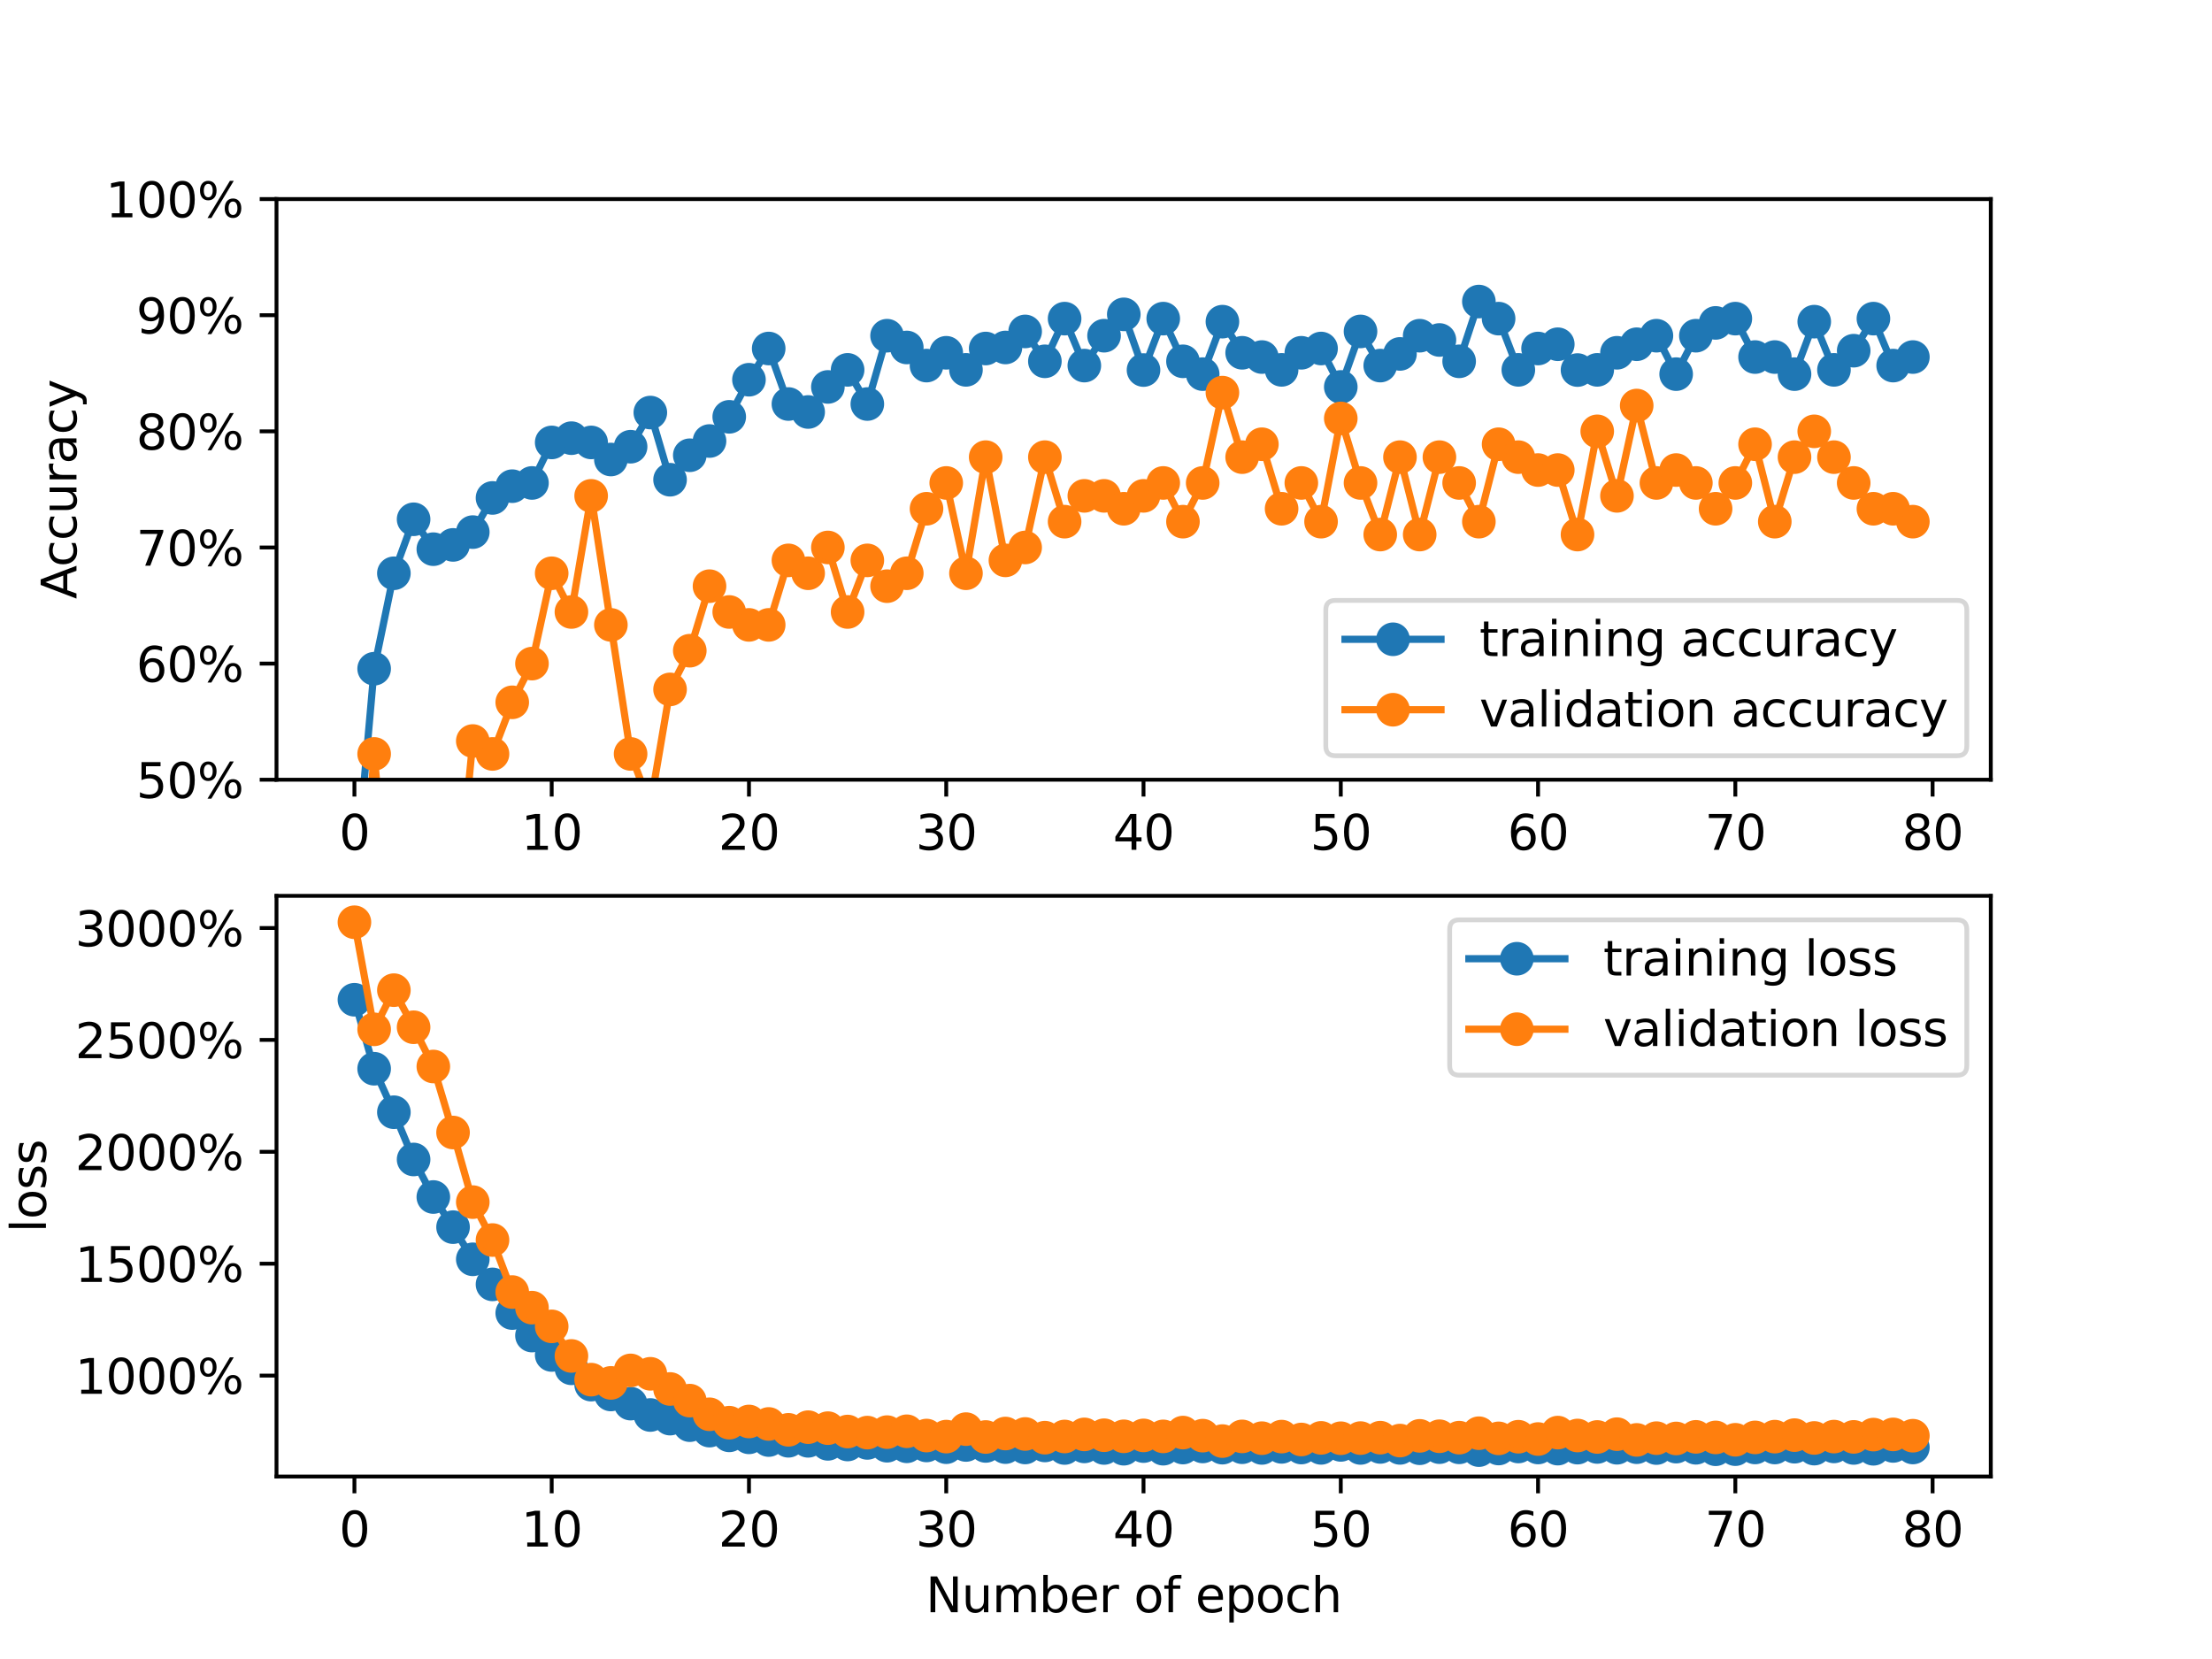 <?xml version="1.0" encoding="utf-8" standalone="no"?>
<!DOCTYPE svg PUBLIC "-//W3C//DTD SVG 1.1//EN"
  "http://www.w3.org/Graphics/SVG/1.1/DTD/svg11.dtd">
<svg xmlns:xlink="http://www.w3.org/1999/xlink" width="460.8pt" height="345.6pt" viewBox="0 0 460.8 345.6" xmlns="http://www.w3.org/2000/svg" version="1.1">
 <defs>
  <style type="text/css">*{stroke-linejoin: round; stroke-linecap: butt}</style>
 </defs>
 <g id="figure_1">
  <g id="patch_1">
   <path d="M 0 345.6 
L 460.8 345.6 
L 460.8 0 
L 0 0 
z
" style="fill: #ffffff"/>
  </g>
  <g id="axes_1">
   <g id="patch_2">
    <path d="M 57.6 162.432 
L 414.72 162.432 
L 414.72 41.472 
L 57.6 41.472 
z
" style="fill: #ffffff"/>
   </g>
   <g id="matplotlib.axis_1">
    <g id="xtick_1">
     <g id="line2d_1">
      <defs>
       <path id="me3e36b4063" d="M 0 0 
L 0 3.5 
" style="stroke: #000000; stroke-width: 0.8"/>
      </defs>
      <g>
       <use xlink:href="#me3e36b4063" x="73.833" y="162.432" style="stroke: #000000; stroke-width: 0.8"/>
      </g>
     </g>
     <g id="text_1">
      <!-- 0 -->
      <g transform="translate(70.651 177.03) scale(0.1 -0.1)">
       <defs>
        <path id="DejaVuSans-30" d="M 2034 4250 
Q 1547 4250 1301 3770 
Q 1056 3291 1056 2328 
Q 1056 1369 1301 889 
Q 1547 409 2034 409 
Q 2525 409 2770 889 
Q 3016 1369 3016 2328 
Q 3016 3291 2770 3770 
Q 2525 4250 2034 4250 
z
M 2034 4750 
Q 2819 4750 3233 4129 
Q 3647 3509 3647 2328 
Q 3647 1150 3233 529 
Q 2819 -91 2034 -91 
Q 1250 -91 836 529 
Q 422 1150 422 2328 
Q 422 3509 836 4129 
Q 1250 4750 2034 4750 
z
" transform="scale(0.016)"/>
       </defs>
       <use xlink:href="#DejaVuSans-30"/>
      </g>
     </g>
    </g>
    <g id="xtick_2">
     <g id="line2d_2">
      <g>
       <use xlink:href="#me3e36b4063" x="114.928" y="162.432" style="stroke: #000000; stroke-width: 0.8"/>
      </g>
     </g>
     <g id="text_2">
      <!-- 10 -->
      <g transform="translate(108.566 177.03) scale(0.1 -0.1)">
       <defs>
        <path id="DejaVuSans-31" d="M 794 531 
L 1825 531 
L 1825 4091 
L 703 3866 
L 703 4441 
L 1819 4666 
L 2450 4666 
L 2450 531 
L 3481 531 
L 3481 0 
L 794 0 
L 794 531 
z
" transform="scale(0.016)"/>
       </defs>
       <use xlink:href="#DejaVuSans-31"/>
       <use xlink:href="#DejaVuSans-30" x="63.623"/>
      </g>
     </g>
    </g>
    <g id="xtick_3">
     <g id="line2d_3">
      <g>
       <use xlink:href="#me3e36b4063" x="156.024" y="162.432" style="stroke: #000000; stroke-width: 0.8"/>
      </g>
     </g>
     <g id="text_3">
      <!-- 20 -->
      <g transform="translate(149.661 177.03) scale(0.1 -0.1)">
       <defs>
        <path id="DejaVuSans-32" d="M 1228 531 
L 3431 531 
L 3431 0 
L 469 0 
L 469 531 
Q 828 903 1448 1529 
Q 2069 2156 2228 2338 
Q 2531 2678 2651 2914 
Q 2772 3150 2772 3378 
Q 2772 3750 2511 3984 
Q 2250 4219 1831 4219 
Q 1534 4219 1204 4116 
Q 875 4013 500 3803 
L 500 4441 
Q 881 4594 1212 4672 
Q 1544 4750 1819 4750 
Q 2544 4750 2975 4387 
Q 3406 4025 3406 3419 
Q 3406 3131 3298 2873 
Q 3191 2616 2906 2266 
Q 2828 2175 2409 1742 
Q 1991 1309 1228 531 
z
" transform="scale(0.016)"/>
       </defs>
       <use xlink:href="#DejaVuSans-32"/>
       <use xlink:href="#DejaVuSans-30" x="63.623"/>
      </g>
     </g>
    </g>
    <g id="xtick_4">
     <g id="line2d_4">
      <g>
       <use xlink:href="#me3e36b4063" x="197.119" y="162.432" style="stroke: #000000; stroke-width: 0.8"/>
      </g>
     </g>
     <g id="text_4">
      <!-- 30 -->
      <g transform="translate(190.757 177.03) scale(0.1 -0.1)">
       <defs>
        <path id="DejaVuSans-33" d="M 2597 2516 
Q 3050 2419 3304 2112 
Q 3559 1806 3559 1356 
Q 3559 666 3084 287 
Q 2609 -91 1734 -91 
Q 1441 -91 1130 -33 
Q 819 25 488 141 
L 488 750 
Q 750 597 1062 519 
Q 1375 441 1716 441 
Q 2309 441 2620 675 
Q 2931 909 2931 1356 
Q 2931 1769 2642 2001 
Q 2353 2234 1838 2234 
L 1294 2234 
L 1294 2753 
L 1863 2753 
Q 2328 2753 2575 2939 
Q 2822 3125 2822 3475 
Q 2822 3834 2567 4026 
Q 2313 4219 1838 4219 
Q 1578 4219 1281 4162 
Q 984 4106 628 3988 
L 628 4550 
Q 988 4650 1302 4700 
Q 1616 4750 1894 4750 
Q 2613 4750 3031 4423 
Q 3450 4097 3450 3541 
Q 3450 3153 3228 2886 
Q 3006 2619 2597 2516 
z
" transform="scale(0.016)"/>
       </defs>
       <use xlink:href="#DejaVuSans-33"/>
       <use xlink:href="#DejaVuSans-30" x="63.623"/>
      </g>
     </g>
    </g>
    <g id="xtick_5">
     <g id="line2d_5">
      <g>
       <use xlink:href="#me3e36b4063" x="238.215" y="162.432" style="stroke: #000000; stroke-width: 0.8"/>
      </g>
     </g>
     <g id="text_5">
      <!-- 40 -->
      <g transform="translate(231.852 177.03) scale(0.1 -0.1)">
       <defs>
        <path id="DejaVuSans-34" d="M 2419 4116 
L 825 1625 
L 2419 1625 
L 2419 4116 
z
M 2253 4666 
L 3047 4666 
L 3047 1625 
L 3713 1625 
L 3713 1100 
L 3047 1100 
L 3047 0 
L 2419 0 
L 2419 1100 
L 313 1100 
L 313 1709 
L 2253 4666 
z
" transform="scale(0.016)"/>
       </defs>
       <use xlink:href="#DejaVuSans-34"/>
       <use xlink:href="#DejaVuSans-30" x="63.623"/>
      </g>
     </g>
    </g>
    <g id="xtick_6">
     <g id="line2d_6">
      <g>
       <use xlink:href="#me3e36b4063" x="279.31" y="162.432" style="stroke: #000000; stroke-width: 0.8"/>
      </g>
     </g>
     <g id="text_6">
      <!-- 50 -->
      <g transform="translate(272.948 177.03) scale(0.1 -0.1)">
       <defs>
        <path id="DejaVuSans-35" d="M 691 4666 
L 3169 4666 
L 3169 4134 
L 1269 4134 
L 1269 2991 
Q 1406 3038 1543 3061 
Q 1681 3084 1819 3084 
Q 2600 3084 3056 2656 
Q 3513 2228 3513 1497 
Q 3513 744 3044 326 
Q 2575 -91 1722 -91 
Q 1428 -91 1123 -41 
Q 819 9 494 109 
L 494 744 
Q 775 591 1075 516 
Q 1375 441 1709 441 
Q 2250 441 2565 725 
Q 2881 1009 2881 1497 
Q 2881 1984 2565 2268 
Q 2250 2553 1709 2553 
Q 1456 2553 1204 2497 
Q 953 2441 691 2322 
L 691 4666 
z
" transform="scale(0.016)"/>
       </defs>
       <use xlink:href="#DejaVuSans-35"/>
       <use xlink:href="#DejaVuSans-30" x="63.623"/>
      </g>
     </g>
    </g>
    <g id="xtick_7">
     <g id="line2d_7">
      <g>
       <use xlink:href="#me3e36b4063" x="320.406" y="162.432" style="stroke: #000000; stroke-width: 0.8"/>
      </g>
     </g>
     <g id="text_7">
      <!-- 60 -->
      <g transform="translate(314.043 177.03) scale(0.1 -0.1)">
       <defs>
        <path id="DejaVuSans-36" d="M 2113 2584 
Q 1688 2584 1439 2293 
Q 1191 2003 1191 1497 
Q 1191 994 1439 701 
Q 1688 409 2113 409 
Q 2538 409 2786 701 
Q 3034 994 3034 1497 
Q 3034 2003 2786 2293 
Q 2538 2584 2113 2584 
z
M 3366 4563 
L 3366 3988 
Q 3128 4100 2886 4159 
Q 2644 4219 2406 4219 
Q 1781 4219 1451 3797 
Q 1122 3375 1075 2522 
Q 1259 2794 1537 2939 
Q 1816 3084 2150 3084 
Q 2853 3084 3261 2657 
Q 3669 2231 3669 1497 
Q 3669 778 3244 343 
Q 2819 -91 2113 -91 
Q 1303 -91 875 529 
Q 447 1150 447 2328 
Q 447 3434 972 4092 
Q 1497 4750 2381 4750 
Q 2619 4750 2861 4703 
Q 3103 4656 3366 4563 
z
" transform="scale(0.016)"/>
       </defs>
       <use xlink:href="#DejaVuSans-36"/>
       <use xlink:href="#DejaVuSans-30" x="63.623"/>
      </g>
     </g>
    </g>
    <g id="xtick_8">
     <g id="line2d_8">
      <g>
       <use xlink:href="#me3e36b4063" x="361.501" y="162.432" style="stroke: #000000; stroke-width: 0.8"/>
      </g>
     </g>
     <g id="text_8">
      <!-- 70 -->
      <g transform="translate(355.139 177.03) scale(0.1 -0.1)">
       <defs>
        <path id="DejaVuSans-37" d="M 525 4666 
L 3525 4666 
L 3525 4397 
L 1831 0 
L 1172 0 
L 2766 4134 
L 525 4134 
L 525 4666 
z
" transform="scale(0.016)"/>
       </defs>
       <use xlink:href="#DejaVuSans-37"/>
       <use xlink:href="#DejaVuSans-30" x="63.623"/>
      </g>
     </g>
    </g>
    <g id="xtick_9">
     <g id="line2d_9">
      <g>
       <use xlink:href="#me3e36b4063" x="402.597" y="162.432" style="stroke: #000000; stroke-width: 0.8"/>
      </g>
     </g>
     <g id="text_9">
      <!-- 80 -->
      <g transform="translate(396.234 177.03) scale(0.1 -0.1)">
       <defs>
        <path id="DejaVuSans-38" d="M 2034 2216 
Q 1584 2216 1326 1975 
Q 1069 1734 1069 1313 
Q 1069 891 1326 650 
Q 1584 409 2034 409 
Q 2484 409 2743 651 
Q 3003 894 3003 1313 
Q 3003 1734 2745 1975 
Q 2488 2216 2034 2216 
z
M 1403 2484 
Q 997 2584 770 2862 
Q 544 3141 544 3541 
Q 544 4100 942 4425 
Q 1341 4750 2034 4750 
Q 2731 4750 3128 4425 
Q 3525 4100 3525 3541 
Q 3525 3141 3298 2862 
Q 3072 2584 2669 2484 
Q 3125 2378 3379 2068 
Q 3634 1759 3634 1313 
Q 3634 634 3220 271 
Q 2806 -91 2034 -91 
Q 1263 -91 848 271 
Q 434 634 434 1313 
Q 434 1759 690 2068 
Q 947 2378 1403 2484 
z
M 1172 3481 
Q 1172 3119 1398 2916 
Q 1625 2713 2034 2713 
Q 2441 2713 2670 2916 
Q 2900 3119 2900 3481 
Q 2900 3844 2670 4047 
Q 2441 4250 2034 4250 
Q 1625 4250 1398 4047 
Q 1172 3844 1172 3481 
z
" transform="scale(0.016)"/>
       </defs>
       <use xlink:href="#DejaVuSans-38"/>
       <use xlink:href="#DejaVuSans-30" x="63.623"/>
      </g>
     </g>
    </g>
   </g>
   <g id="matplotlib.axis_2">
    <g id="ytick_1">
     <g id="line2d_10">
      <defs>
       <path id="maf44d5d926" d="M 0 0 
L -3.5 0 
" style="stroke: #000000; stroke-width: 0.8"/>
      </defs>
      <g>
       <use xlink:href="#maf44d5d926" x="57.6" y="162.432" style="stroke: #000000; stroke-width: 0.8"/>
      </g>
     </g>
     <g id="text_10">
      <!-- 50% -->
      <g transform="translate(28.373 166.231) scale(0.1 -0.1)">
       <defs>
        <path id="DejaVuSans-25" d="M 4653 2053 
Q 4381 2053 4226 1822 
Q 4072 1591 4072 1178 
Q 4072 772 4226 539 
Q 4381 306 4653 306 
Q 4919 306 5073 539 
Q 5228 772 5228 1178 
Q 5228 1588 5073 1820 
Q 4919 2053 4653 2053 
z
M 4653 2450 
Q 5147 2450 5437 2106 
Q 5728 1763 5728 1178 
Q 5728 594 5436 251 
Q 5144 -91 4653 -91 
Q 4153 -91 3862 251 
Q 3572 594 3572 1178 
Q 3572 1766 3864 2108 
Q 4156 2450 4653 2450 
z
M 1428 4353 
Q 1159 4353 1004 4120 
Q 850 3888 850 3481 
Q 850 3069 1003 2837 
Q 1156 2606 1428 2606 
Q 1700 2606 1854 2837 
Q 2009 3069 2009 3481 
Q 2009 3884 1853 4118 
Q 1697 4353 1428 4353 
z
M 4250 4750 
L 4750 4750 
L 1831 -91 
L 1331 -91 
L 4250 4750 
z
M 1428 4750 
Q 1922 4750 2215 4408 
Q 2509 4066 2509 3481 
Q 2509 2891 2217 2550 
Q 1925 2209 1428 2209 
Q 931 2209 642 2551 
Q 353 2894 353 3481 
Q 353 4063 643 4406 
Q 934 4750 1428 4750 
z
" transform="scale(0.016)"/>
       </defs>
       <use xlink:href="#DejaVuSans-35"/>
       <use xlink:href="#DejaVuSans-30" x="63.623"/>
       <use xlink:href="#DejaVuSans-25" x="127.246"/>
      </g>
     </g>
    </g>
    <g id="ytick_2">
     <g id="line2d_11">
      <g>
       <use xlink:href="#maf44d5d926" x="57.6" y="138.24" style="stroke: #000000; stroke-width: 0.8"/>
      </g>
     </g>
     <g id="text_11">
      <!-- 60% -->
      <g transform="translate(28.373 142.039) scale(0.1 -0.1)">
       <use xlink:href="#DejaVuSans-36"/>
       <use xlink:href="#DejaVuSans-30" x="63.623"/>
       <use xlink:href="#DejaVuSans-25" x="127.246"/>
      </g>
     </g>
    </g>
    <g id="ytick_3">
     <g id="line2d_12">
      <g>
       <use xlink:href="#maf44d5d926" x="57.6" y="114.048" style="stroke: #000000; stroke-width: 0.8"/>
      </g>
     </g>
     <g id="text_12">
      <!-- 70% -->
      <g transform="translate(28.373 117.847) scale(0.1 -0.1)">
       <use xlink:href="#DejaVuSans-37"/>
       <use xlink:href="#DejaVuSans-30" x="63.623"/>
       <use xlink:href="#DejaVuSans-25" x="127.246"/>
      </g>
     </g>
    </g>
    <g id="ytick_4">
     <g id="line2d_13">
      <g>
       <use xlink:href="#maf44d5d926" x="57.6" y="89.856" style="stroke: #000000; stroke-width: 0.8"/>
      </g>
     </g>
     <g id="text_13">
      <!-- 80% -->
      <g transform="translate(28.373 93.655) scale(0.1 -0.1)">
       <use xlink:href="#DejaVuSans-38"/>
       <use xlink:href="#DejaVuSans-30" x="63.623"/>
       <use xlink:href="#DejaVuSans-25" x="127.246"/>
      </g>
     </g>
    </g>
    <g id="ytick_5">
     <g id="line2d_14">
      <g>
       <use xlink:href="#maf44d5d926" x="57.6" y="65.664" style="stroke: #000000; stroke-width: 0.8"/>
      </g>
     </g>
     <g id="text_14">
      <!-- 90% -->
      <g transform="translate(28.373 69.463) scale(0.1 -0.1)">
       <defs>
        <path id="DejaVuSans-39" d="M 703 97 
L 703 672 
Q 941 559 1184 500 
Q 1428 441 1663 441 
Q 2288 441 2617 861 
Q 2947 1281 2994 2138 
Q 2813 1869 2534 1725 
Q 2256 1581 1919 1581 
Q 1219 1581 811 2004 
Q 403 2428 403 3163 
Q 403 3881 828 4315 
Q 1253 4750 1959 4750 
Q 2769 4750 3195 4129 
Q 3622 3509 3622 2328 
Q 3622 1225 3098 567 
Q 2575 -91 1691 -91 
Q 1453 -91 1209 -44 
Q 966 3 703 97 
z
M 1959 2075 
Q 2384 2075 2632 2365 
Q 2881 2656 2881 3163 
Q 2881 3666 2632 3958 
Q 2384 4250 1959 4250 
Q 1534 4250 1286 3958 
Q 1038 3666 1038 3163 
Q 1038 2656 1286 2365 
Q 1534 2075 1959 2075 
z
" transform="scale(0.016)"/>
       </defs>
       <use xlink:href="#DejaVuSans-39"/>
       <use xlink:href="#DejaVuSans-30" x="63.623"/>
       <use xlink:href="#DejaVuSans-25" x="127.246"/>
      </g>
     </g>
    </g>
    <g id="ytick_6">
     <g id="line2d_15">
      <g>
       <use xlink:href="#maf44d5d926" x="57.6" y="41.472" style="stroke: #000000; stroke-width: 0.8"/>
      </g>
     </g>
     <g id="text_15">
      <!-- 100% -->
      <g transform="translate(22.011 45.271) scale(0.1 -0.1)">
       <use xlink:href="#DejaVuSans-31"/>
       <use xlink:href="#DejaVuSans-30" x="63.623"/>
       <use xlink:href="#DejaVuSans-30" x="127.246"/>
       <use xlink:href="#DejaVuSans-25" x="190.869"/>
      </g>
     </g>
    </g>
    <g id="text_16">
     <!-- Accuracy -->
     <g transform="translate(15.931 124.78) rotate(-90) scale(0.1 -0.1)">
      <defs>
       <path id="DejaVuSans-41" d="M 2188 4044 
L 1331 1722 
L 3047 1722 
L 2188 4044 
z
M 1831 4666 
L 2547 4666 
L 4325 0 
L 3669 0 
L 3244 1197 
L 1141 1197 
L 716 0 
L 50 0 
L 1831 4666 
z
" transform="scale(0.016)"/>
       <path id="DejaVuSans-63" d="M 3122 3366 
L 3122 2828 
Q 2878 2963 2633 3030 
Q 2388 3097 2138 3097 
Q 1578 3097 1268 2742 
Q 959 2388 959 1747 
Q 959 1106 1268 751 
Q 1578 397 2138 397 
Q 2388 397 2633 464 
Q 2878 531 3122 666 
L 3122 134 
Q 2881 22 2623 -34 
Q 2366 -91 2075 -91 
Q 1284 -91 818 406 
Q 353 903 353 1747 
Q 353 2603 823 3093 
Q 1294 3584 2113 3584 
Q 2378 3584 2631 3529 
Q 2884 3475 3122 3366 
z
" transform="scale(0.016)"/>
       <path id="DejaVuSans-75" d="M 544 1381 
L 544 3500 
L 1119 3500 
L 1119 1403 
Q 1119 906 1312 657 
Q 1506 409 1894 409 
Q 2359 409 2629 706 
Q 2900 1003 2900 1516 
L 2900 3500 
L 3475 3500 
L 3475 0 
L 2900 0 
L 2900 538 
Q 2691 219 2414 64 
Q 2138 -91 1772 -91 
Q 1169 -91 856 284 
Q 544 659 544 1381 
z
M 1991 3584 
L 1991 3584 
z
" transform="scale(0.016)"/>
       <path id="DejaVuSans-72" d="M 2631 2963 
Q 2534 3019 2420 3045 
Q 2306 3072 2169 3072 
Q 1681 3072 1420 2755 
Q 1159 2438 1159 1844 
L 1159 0 
L 581 0 
L 581 3500 
L 1159 3500 
L 1159 2956 
Q 1341 3275 1631 3429 
Q 1922 3584 2338 3584 
Q 2397 3584 2469 3576 
Q 2541 3569 2628 3553 
L 2631 2963 
z
" transform="scale(0.016)"/>
       <path id="DejaVuSans-61" d="M 2194 1759 
Q 1497 1759 1228 1600 
Q 959 1441 959 1056 
Q 959 750 1161 570 
Q 1363 391 1709 391 
Q 2188 391 2477 730 
Q 2766 1069 2766 1631 
L 2766 1759 
L 2194 1759 
z
M 3341 1997 
L 3341 0 
L 2766 0 
L 2766 531 
Q 2569 213 2275 61 
Q 1981 -91 1556 -91 
Q 1019 -91 701 211 
Q 384 513 384 1019 
Q 384 1609 779 1909 
Q 1175 2209 1959 2209 
L 2766 2209 
L 2766 2266 
Q 2766 2663 2505 2880 
Q 2244 3097 1772 3097 
Q 1472 3097 1187 3025 
Q 903 2953 641 2809 
L 641 3341 
Q 956 3463 1253 3523 
Q 1550 3584 1831 3584 
Q 2591 3584 2966 3190 
Q 3341 2797 3341 1997 
z
" transform="scale(0.016)"/>
       <path id="DejaVuSans-79" d="M 2059 -325 
Q 1816 -950 1584 -1140 
Q 1353 -1331 966 -1331 
L 506 -1331 
L 506 -850 
L 844 -850 
Q 1081 -850 1212 -737 
Q 1344 -625 1503 -206 
L 1606 56 
L 191 3500 
L 800 3500 
L 1894 763 
L 2988 3500 
L 3597 3500 
L 2059 -325 
z
" transform="scale(0.016)"/>
      </defs>
      <use xlink:href="#DejaVuSans-41"/>
      <use xlink:href="#DejaVuSans-63" x="66.658"/>
      <use xlink:href="#DejaVuSans-63" x="121.639"/>
      <use xlink:href="#DejaVuSans-75" x="176.619"/>
      <use xlink:href="#DejaVuSans-72" x="239.998"/>
      <use xlink:href="#DejaVuSans-61" x="281.111"/>
      <use xlink:href="#DejaVuSans-63" x="342.391"/>
      <use xlink:href="#DejaVuSans-79" x="397.371"/>
     </g>
    </g>
   </g>
   <g id="line2d_16">
    <path d="M 73.833 185.557 
L 77.942 139.307 
L 82.052 119.424 
L 86.161 108.178 
L 90.271 114.404 
L 94.38 113.514 
L 98.49 110.846 
L 102.6 103.731 
L 106.709 101.28 
L 110.819 100.608 
L 114.928 92.168 
L 119.038 91.279 
L 123.147 92.168 
L 127.257 95.726 
L 131.366 93.058 
L 135.476 85.943 
L 139.586 99.936 
L 143.695 94.837 
L 147.805 91.872 
L 151.914 86.832 
L 156.024 79.104 
L 160.133 72.601 
L 164.243 84.164 
L 168.352 85.824 
L 172.462 80.606 
L 176.572 77.048 
L 180.681 84.164 
L 184.791 69.933 
L 188.9 72.384 
L 193.01 76.159 
L 197.119 73.491 
L 201.229 77.048 
L 205.338 72.601 
L 209.448 72.384 
L 213.557 69.044 
L 217.667 75.27 
L 221.777 66.376 
L 225.886 76.159 
L 229.996 69.933 
L 234.105 65.486 
L 238.215 77.088 
L 242.324 66.376 
L 246.434 75.27 
L 250.543 77.938 
L 254.653 67.008 
L 258.763 73.491 
L 262.872 74.38 
L 266.982 77.048 
L 271.091 73.491 
L 275.201 72.601 
L 279.31 80.606 
L 283.42 69.044 
L 287.529 76.159 
L 291.639 73.728 
L 295.748 69.933 
L 299.858 70.823 
L 303.968 75.27 
L 308.077 62.818 
L 312.187 66.376 
L 316.296 77.048 
L 320.406 72.601 
L 324.515 71.712 
L 328.625 77.088 
L 332.734 77.048 
L 336.844 73.491 
L 340.954 71.712 
L 345.063 69.933 
L 349.173 77.938 
L 353.282 69.933 
L 357.392 67.265 
L 361.501 66.376 
L 365.611 74.38 
L 369.72 74.38 
L 373.83 77.938 
L 377.94 67.008 
L 382.049 77.048 
L 386.159 73.056 
L 390.268 66.376 
L 394.378 76.159 
L 398.487 74.38 
" clip-path="url(#pafd48a64a7)" style="fill: none; stroke: #1f77b4; stroke-width: 1.5; stroke-linecap: square"/>
    <defs>
     <path id="me79df62289" d="M 0 3 
C 0.796 3 1.559 2.684 2.121 2.121 
C 2.684 1.559 3 0.796 3 0 
C 3 -0.796 2.684 -1.559 2.121 -2.121 
C 1.559 -2.684 0.796 -3 0 -3 
C -0.796 -3 -1.559 -2.684 -2.121 -2.121 
C -2.684 -1.559 -3 -0.796 -3 0 
C -3 0.796 -2.684 1.559 -2.121 2.121 
C -1.559 2.684 -0.796 3 0 3 
z
" style="stroke: #1f77b4"/>
    </defs>
    <g clip-path="url(#pafd48a64a7)">
     <use xlink:href="#me79df62289" x="73.833" y="185.557" style="fill: #1f77b4; stroke: #1f77b4"/>
     <use xlink:href="#me79df62289" x="77.942" y="139.307" style="fill: #1f77b4; stroke: #1f77b4"/>
     <use xlink:href="#me79df62289" x="82.052" y="119.424" style="fill: #1f77b4; stroke: #1f77b4"/>
     <use xlink:href="#me79df62289" x="86.161" y="108.178" style="fill: #1f77b4; stroke: #1f77b4"/>
     <use xlink:href="#me79df62289" x="90.271" y="114.404" style="fill: #1f77b4; stroke: #1f77b4"/>
     <use xlink:href="#me79df62289" x="94.38" y="113.514" style="fill: #1f77b4; stroke: #1f77b4"/>
     <use xlink:href="#me79df62289" x="98.49" y="110.846" style="fill: #1f77b4; stroke: #1f77b4"/>
     <use xlink:href="#me79df62289" x="102.6" y="103.731" style="fill: #1f77b4; stroke: #1f77b4"/>
     <use xlink:href="#me79df62289" x="106.709" y="101.28" style="fill: #1f77b4; stroke: #1f77b4"/>
     <use xlink:href="#me79df62289" x="110.819" y="100.608" style="fill: #1f77b4; stroke: #1f77b4"/>
     <use xlink:href="#me79df62289" x="114.928" y="92.168" style="fill: #1f77b4; stroke: #1f77b4"/>
     <use xlink:href="#me79df62289" x="119.038" y="91.279" style="fill: #1f77b4; stroke: #1f77b4"/>
     <use xlink:href="#me79df62289" x="123.147" y="92.168" style="fill: #1f77b4; stroke: #1f77b4"/>
     <use xlink:href="#me79df62289" x="127.257" y="95.726" style="fill: #1f77b4; stroke: #1f77b4"/>
     <use xlink:href="#me79df62289" x="131.366" y="93.058" style="fill: #1f77b4; stroke: #1f77b4"/>
     <use xlink:href="#me79df62289" x="135.476" y="85.943" style="fill: #1f77b4; stroke: #1f77b4"/>
     <use xlink:href="#me79df62289" x="139.586" y="99.936" style="fill: #1f77b4; stroke: #1f77b4"/>
     <use xlink:href="#me79df62289" x="143.695" y="94.837" style="fill: #1f77b4; stroke: #1f77b4"/>
     <use xlink:href="#me79df62289" x="147.805" y="91.872" style="fill: #1f77b4; stroke: #1f77b4"/>
     <use xlink:href="#me79df62289" x="151.914" y="86.832" style="fill: #1f77b4; stroke: #1f77b4"/>
     <use xlink:href="#me79df62289" x="156.024" y="79.104" style="fill: #1f77b4; stroke: #1f77b4"/>
     <use xlink:href="#me79df62289" x="160.133" y="72.601" style="fill: #1f77b4; stroke: #1f77b4"/>
     <use xlink:href="#me79df62289" x="164.243" y="84.164" style="fill: #1f77b4; stroke: #1f77b4"/>
     <use xlink:href="#me79df62289" x="168.352" y="85.824" style="fill: #1f77b4; stroke: #1f77b4"/>
     <use xlink:href="#me79df62289" x="172.462" y="80.606" style="fill: #1f77b4; stroke: #1f77b4"/>
     <use xlink:href="#me79df62289" x="176.572" y="77.048" style="fill: #1f77b4; stroke: #1f77b4"/>
     <use xlink:href="#me79df62289" x="180.681" y="84.164" style="fill: #1f77b4; stroke: #1f77b4"/>
     <use xlink:href="#me79df62289" x="184.791" y="69.933" style="fill: #1f77b4; stroke: #1f77b4"/>
     <use xlink:href="#me79df62289" x="188.9" y="72.384" style="fill: #1f77b4; stroke: #1f77b4"/>
     <use xlink:href="#me79df62289" x="193.01" y="76.159" style="fill: #1f77b4; stroke: #1f77b4"/>
     <use xlink:href="#me79df62289" x="197.119" y="73.491" style="fill: #1f77b4; stroke: #1f77b4"/>
     <use xlink:href="#me79df62289" x="201.229" y="77.048" style="fill: #1f77b4; stroke: #1f77b4"/>
     <use xlink:href="#me79df62289" x="205.338" y="72.601" style="fill: #1f77b4; stroke: #1f77b4"/>
     <use xlink:href="#me79df62289" x="209.448" y="72.384" style="fill: #1f77b4; stroke: #1f77b4"/>
     <use xlink:href="#me79df62289" x="213.557" y="69.044" style="fill: #1f77b4; stroke: #1f77b4"/>
     <use xlink:href="#me79df62289" x="217.667" y="75.27" style="fill: #1f77b4; stroke: #1f77b4"/>
     <use xlink:href="#me79df62289" x="221.777" y="66.376" style="fill: #1f77b4; stroke: #1f77b4"/>
     <use xlink:href="#me79df62289" x="225.886" y="76.159" style="fill: #1f77b4; stroke: #1f77b4"/>
     <use xlink:href="#me79df62289" x="229.996" y="69.933" style="fill: #1f77b4; stroke: #1f77b4"/>
     <use xlink:href="#me79df62289" x="234.105" y="65.486" style="fill: #1f77b4; stroke: #1f77b4"/>
     <use xlink:href="#me79df62289" x="238.215" y="77.088" style="fill: #1f77b4; stroke: #1f77b4"/>
     <use xlink:href="#me79df62289" x="242.324" y="66.376" style="fill: #1f77b4; stroke: #1f77b4"/>
     <use xlink:href="#me79df62289" x="246.434" y="75.27" style="fill: #1f77b4; stroke: #1f77b4"/>
     <use xlink:href="#me79df62289" x="250.543" y="77.938" style="fill: #1f77b4; stroke: #1f77b4"/>
     <use xlink:href="#me79df62289" x="254.653" y="67.008" style="fill: #1f77b4; stroke: #1f77b4"/>
     <use xlink:href="#me79df62289" x="258.763" y="73.491" style="fill: #1f77b4; stroke: #1f77b4"/>
     <use xlink:href="#me79df62289" x="262.872" y="74.38" style="fill: #1f77b4; stroke: #1f77b4"/>
     <use xlink:href="#me79df62289" x="266.982" y="77.048" style="fill: #1f77b4; stroke: #1f77b4"/>
     <use xlink:href="#me79df62289" x="271.091" y="73.491" style="fill: #1f77b4; stroke: #1f77b4"/>
     <use xlink:href="#me79df62289" x="275.201" y="72.601" style="fill: #1f77b4; stroke: #1f77b4"/>
     <use xlink:href="#me79df62289" x="279.31" y="80.606" style="fill: #1f77b4; stroke: #1f77b4"/>
     <use xlink:href="#me79df62289" x="283.42" y="69.044" style="fill: #1f77b4; stroke: #1f77b4"/>
     <use xlink:href="#me79df62289" x="287.529" y="76.159" style="fill: #1f77b4; stroke: #1f77b4"/>
     <use xlink:href="#me79df62289" x="291.639" y="73.728" style="fill: #1f77b4; stroke: #1f77b4"/>
     <use xlink:href="#me79df62289" x="295.748" y="69.933" style="fill: #1f77b4; stroke: #1f77b4"/>
     <use xlink:href="#me79df62289" x="299.858" y="70.823" style="fill: #1f77b4; stroke: #1f77b4"/>
     <use xlink:href="#me79df62289" x="303.968" y="75.27" style="fill: #1f77b4; stroke: #1f77b4"/>
     <use xlink:href="#me79df62289" x="308.077" y="62.818" style="fill: #1f77b4; stroke: #1f77b4"/>
     <use xlink:href="#me79df62289" x="312.187" y="66.376" style="fill: #1f77b4; stroke: #1f77b4"/>
     <use xlink:href="#me79df62289" x="316.296" y="77.048" style="fill: #1f77b4; stroke: #1f77b4"/>
     <use xlink:href="#me79df62289" x="320.406" y="72.601" style="fill: #1f77b4; stroke: #1f77b4"/>
     <use xlink:href="#me79df62289" x="324.515" y="71.712" style="fill: #1f77b4; stroke: #1f77b4"/>
     <use xlink:href="#me79df62289" x="328.625" y="77.088" style="fill: #1f77b4; stroke: #1f77b4"/>
     <use xlink:href="#me79df62289" x="332.734" y="77.048" style="fill: #1f77b4; stroke: #1f77b4"/>
     <use xlink:href="#me79df62289" x="336.844" y="73.491" style="fill: #1f77b4; stroke: #1f77b4"/>
     <use xlink:href="#me79df62289" x="340.954" y="71.712" style="fill: #1f77b4; stroke: #1f77b4"/>
     <use xlink:href="#me79df62289" x="345.063" y="69.933" style="fill: #1f77b4; stroke: #1f77b4"/>
     <use xlink:href="#me79df62289" x="349.173" y="77.938" style="fill: #1f77b4; stroke: #1f77b4"/>
     <use xlink:href="#me79df62289" x="353.282" y="69.933" style="fill: #1f77b4; stroke: #1f77b4"/>
     <use xlink:href="#me79df62289" x="357.392" y="67.265" style="fill: #1f77b4; stroke: #1f77b4"/>
     <use xlink:href="#me79df62289" x="361.501" y="66.376" style="fill: #1f77b4; stroke: #1f77b4"/>
     <use xlink:href="#me79df62289" x="365.611" y="74.38" style="fill: #1f77b4; stroke: #1f77b4"/>
     <use xlink:href="#me79df62289" x="369.72" y="74.38" style="fill: #1f77b4; stroke: #1f77b4"/>
     <use xlink:href="#me79df62289" x="373.83" y="77.938" style="fill: #1f77b4; stroke: #1f77b4"/>
     <use xlink:href="#me79df62289" x="377.94" y="67.008" style="fill: #1f77b4; stroke: #1f77b4"/>
     <use xlink:href="#me79df62289" x="382.049" y="77.048" style="fill: #1f77b4; stroke: #1f77b4"/>
     <use xlink:href="#me79df62289" x="386.159" y="73.056" style="fill: #1f77b4; stroke: #1f77b4"/>
     <use xlink:href="#me79df62289" x="390.268" y="66.376" style="fill: #1f77b4; stroke: #1f77b4"/>
     <use xlink:href="#me79df62289" x="394.378" y="76.159" style="fill: #1f77b4; stroke: #1f77b4"/>
     <use xlink:href="#me79df62289" x="398.487" y="74.38" style="fill: #1f77b4; stroke: #1f77b4"/>
    </g>
   </g>
   <g id="line2d_17">
    <path d="M 73.833 210.816 
L 77.942 157.056 
L 82.052 202.752 
L 86.161 213.504 
L 90.271 192 
L 94.38 197.376 
L 98.49 154.368 
L 102.6 157.056 
L 106.709 146.304 
L 110.819 138.24 
L 114.928 119.424 
L 119.038 127.488 
L 123.147 103.296 
L 127.257 130.176 
L 131.366 157.056 
L 135.476 167.808 
L 139.586 143.616 
L 143.695 135.552 
L 147.805 122.112 
L 151.914 127.488 
L 156.024 130.176 
L 160.133 130.176 
L 164.243 116.736 
L 168.352 119.424 
L 172.462 114.048 
L 176.572 127.488 
L 180.681 116.736 
L 184.791 122.112 
L 188.9 119.424 
L 193.01 105.984 
L 197.119 100.608 
L 201.229 119.424 
L 205.338 95.232 
L 209.448 116.736 
L 213.557 114.048 
L 217.667 95.232 
L 221.777 108.672 
L 225.886 103.296 
L 229.996 103.296 
L 234.105 105.984 
L 238.215 103.296 
L 242.324 100.608 
L 246.434 108.672 
L 250.543 100.608 
L 254.653 81.792 
L 258.763 95.232 
L 262.872 92.544 
L 266.982 105.984 
L 271.091 100.608 
L 275.201 108.672 
L 279.31 87.168 
L 283.42 100.608 
L 287.529 111.36 
L 291.639 95.232 
L 295.748 111.36 
L 299.858 95.232 
L 303.968 100.608 
L 308.077 108.672 
L 312.187 92.544 
L 316.296 95.232 
L 320.406 97.92 
L 324.515 97.92 
L 328.625 111.36 
L 332.734 89.856 
L 336.844 103.296 
L 340.954 84.48 
L 345.063 100.608 
L 349.173 97.92 
L 353.282 100.608 
L 357.392 105.984 
L 361.501 100.608 
L 365.611 92.544 
L 369.72 108.672 
L 373.83 95.232 
L 377.94 89.856 
L 382.049 95.232 
L 386.159 100.608 
L 390.268 105.984 
L 394.378 105.984 
L 398.487 108.672 
" clip-path="url(#pafd48a64a7)" style="fill: none; stroke: #ff7f0e; stroke-width: 1.5; stroke-linecap: square"/>
    <defs>
     <path id="m9d5e406c73" d="M 0 3 
C 0.796 3 1.559 2.684 2.121 2.121 
C 2.684 1.559 3 0.796 3 0 
C 3 -0.796 2.684 -1.559 2.121 -2.121 
C 1.559 -2.684 0.796 -3 0 -3 
C -0.796 -3 -1.559 -2.684 -2.121 -2.121 
C -2.684 -1.559 -3 -0.796 -3 0 
C -3 0.796 -2.684 1.559 -2.121 2.121 
C -1.559 2.684 -0.796 3 0 3 
z
" style="stroke: #ff7f0e"/>
    </defs>
    <g clip-path="url(#pafd48a64a7)">
     <use xlink:href="#m9d5e406c73" x="73.833" y="210.816" style="fill: #ff7f0e; stroke: #ff7f0e"/>
     <use xlink:href="#m9d5e406c73" x="77.942" y="157.056" style="fill: #ff7f0e; stroke: #ff7f0e"/>
     <use xlink:href="#m9d5e406c73" x="82.052" y="202.752" style="fill: #ff7f0e; stroke: #ff7f0e"/>
     <use xlink:href="#m9d5e406c73" x="86.161" y="213.504" style="fill: #ff7f0e; stroke: #ff7f0e"/>
     <use xlink:href="#m9d5e406c73" x="90.271" y="192" style="fill: #ff7f0e; stroke: #ff7f0e"/>
     <use xlink:href="#m9d5e406c73" x="94.38" y="197.376" style="fill: #ff7f0e; stroke: #ff7f0e"/>
     <use xlink:href="#m9d5e406c73" x="98.49" y="154.368" style="fill: #ff7f0e; stroke: #ff7f0e"/>
     <use xlink:href="#m9d5e406c73" x="102.6" y="157.056" style="fill: #ff7f0e; stroke: #ff7f0e"/>
     <use xlink:href="#m9d5e406c73" x="106.709" y="146.304" style="fill: #ff7f0e; stroke: #ff7f0e"/>
     <use xlink:href="#m9d5e406c73" x="110.819" y="138.24" style="fill: #ff7f0e; stroke: #ff7f0e"/>
     <use xlink:href="#m9d5e406c73" x="114.928" y="119.424" style="fill: #ff7f0e; stroke: #ff7f0e"/>
     <use xlink:href="#m9d5e406c73" x="119.038" y="127.488" style="fill: #ff7f0e; stroke: #ff7f0e"/>
     <use xlink:href="#m9d5e406c73" x="123.147" y="103.296" style="fill: #ff7f0e; stroke: #ff7f0e"/>
     <use xlink:href="#m9d5e406c73" x="127.257" y="130.176" style="fill: #ff7f0e; stroke: #ff7f0e"/>
     <use xlink:href="#m9d5e406c73" x="131.366" y="157.056" style="fill: #ff7f0e; stroke: #ff7f0e"/>
     <use xlink:href="#m9d5e406c73" x="135.476" y="167.808" style="fill: #ff7f0e; stroke: #ff7f0e"/>
     <use xlink:href="#m9d5e406c73" x="139.586" y="143.616" style="fill: #ff7f0e; stroke: #ff7f0e"/>
     <use xlink:href="#m9d5e406c73" x="143.695" y="135.552" style="fill: #ff7f0e; stroke: #ff7f0e"/>
     <use xlink:href="#m9d5e406c73" x="147.805" y="122.112" style="fill: #ff7f0e; stroke: #ff7f0e"/>
     <use xlink:href="#m9d5e406c73" x="151.914" y="127.488" style="fill: #ff7f0e; stroke: #ff7f0e"/>
     <use xlink:href="#m9d5e406c73" x="156.024" y="130.176" style="fill: #ff7f0e; stroke: #ff7f0e"/>
     <use xlink:href="#m9d5e406c73" x="160.133" y="130.176" style="fill: #ff7f0e; stroke: #ff7f0e"/>
     <use xlink:href="#m9d5e406c73" x="164.243" y="116.736" style="fill: #ff7f0e; stroke: #ff7f0e"/>
     <use xlink:href="#m9d5e406c73" x="168.352" y="119.424" style="fill: #ff7f0e; stroke: #ff7f0e"/>
     <use xlink:href="#m9d5e406c73" x="172.462" y="114.048" style="fill: #ff7f0e; stroke: #ff7f0e"/>
     <use xlink:href="#m9d5e406c73" x="176.572" y="127.488" style="fill: #ff7f0e; stroke: #ff7f0e"/>
     <use xlink:href="#m9d5e406c73" x="180.681" y="116.736" style="fill: #ff7f0e; stroke: #ff7f0e"/>
     <use xlink:href="#m9d5e406c73" x="184.791" y="122.112" style="fill: #ff7f0e; stroke: #ff7f0e"/>
     <use xlink:href="#m9d5e406c73" x="188.9" y="119.424" style="fill: #ff7f0e; stroke: #ff7f0e"/>
     <use xlink:href="#m9d5e406c73" x="193.01" y="105.984" style="fill: #ff7f0e; stroke: #ff7f0e"/>
     <use xlink:href="#m9d5e406c73" x="197.119" y="100.608" style="fill: #ff7f0e; stroke: #ff7f0e"/>
     <use xlink:href="#m9d5e406c73" x="201.229" y="119.424" style="fill: #ff7f0e; stroke: #ff7f0e"/>
     <use xlink:href="#m9d5e406c73" x="205.338" y="95.232" style="fill: #ff7f0e; stroke: #ff7f0e"/>
     <use xlink:href="#m9d5e406c73" x="209.448" y="116.736" style="fill: #ff7f0e; stroke: #ff7f0e"/>
     <use xlink:href="#m9d5e406c73" x="213.557" y="114.048" style="fill: #ff7f0e; stroke: #ff7f0e"/>
     <use xlink:href="#m9d5e406c73" x="217.667" y="95.232" style="fill: #ff7f0e; stroke: #ff7f0e"/>
     <use xlink:href="#m9d5e406c73" x="221.777" y="108.672" style="fill: #ff7f0e; stroke: #ff7f0e"/>
     <use xlink:href="#m9d5e406c73" x="225.886" y="103.296" style="fill: #ff7f0e; stroke: #ff7f0e"/>
     <use xlink:href="#m9d5e406c73" x="229.996" y="103.296" style="fill: #ff7f0e; stroke: #ff7f0e"/>
     <use xlink:href="#m9d5e406c73" x="234.105" y="105.984" style="fill: #ff7f0e; stroke: #ff7f0e"/>
     <use xlink:href="#m9d5e406c73" x="238.215" y="103.296" style="fill: #ff7f0e; stroke: #ff7f0e"/>
     <use xlink:href="#m9d5e406c73" x="242.324" y="100.608" style="fill: #ff7f0e; stroke: #ff7f0e"/>
     <use xlink:href="#m9d5e406c73" x="246.434" y="108.672" style="fill: #ff7f0e; stroke: #ff7f0e"/>
     <use xlink:href="#m9d5e406c73" x="250.543" y="100.608" style="fill: #ff7f0e; stroke: #ff7f0e"/>
     <use xlink:href="#m9d5e406c73" x="254.653" y="81.792" style="fill: #ff7f0e; stroke: #ff7f0e"/>
     <use xlink:href="#m9d5e406c73" x="258.763" y="95.232" style="fill: #ff7f0e; stroke: #ff7f0e"/>
     <use xlink:href="#m9d5e406c73" x="262.872" y="92.544" style="fill: #ff7f0e; stroke: #ff7f0e"/>
     <use xlink:href="#m9d5e406c73" x="266.982" y="105.984" style="fill: #ff7f0e; stroke: #ff7f0e"/>
     <use xlink:href="#m9d5e406c73" x="271.091" y="100.608" style="fill: #ff7f0e; stroke: #ff7f0e"/>
     <use xlink:href="#m9d5e406c73" x="275.201" y="108.672" style="fill: #ff7f0e; stroke: #ff7f0e"/>
     <use xlink:href="#m9d5e406c73" x="279.31" y="87.168" style="fill: #ff7f0e; stroke: #ff7f0e"/>
     <use xlink:href="#m9d5e406c73" x="283.42" y="100.608" style="fill: #ff7f0e; stroke: #ff7f0e"/>
     <use xlink:href="#m9d5e406c73" x="287.529" y="111.36" style="fill: #ff7f0e; stroke: #ff7f0e"/>
     <use xlink:href="#m9d5e406c73" x="291.639" y="95.232" style="fill: #ff7f0e; stroke: #ff7f0e"/>
     <use xlink:href="#m9d5e406c73" x="295.748" y="111.36" style="fill: #ff7f0e; stroke: #ff7f0e"/>
     <use xlink:href="#m9d5e406c73" x="299.858" y="95.232" style="fill: #ff7f0e; stroke: #ff7f0e"/>
     <use xlink:href="#m9d5e406c73" x="303.968" y="100.608" style="fill: #ff7f0e; stroke: #ff7f0e"/>
     <use xlink:href="#m9d5e406c73" x="308.077" y="108.672" style="fill: #ff7f0e; stroke: #ff7f0e"/>
     <use xlink:href="#m9d5e406c73" x="312.187" y="92.544" style="fill: #ff7f0e; stroke: #ff7f0e"/>
     <use xlink:href="#m9d5e406c73" x="316.296" y="95.232" style="fill: #ff7f0e; stroke: #ff7f0e"/>
     <use xlink:href="#m9d5e406c73" x="320.406" y="97.92" style="fill: #ff7f0e; stroke: #ff7f0e"/>
     <use xlink:href="#m9d5e406c73" x="324.515" y="97.92" style="fill: #ff7f0e; stroke: #ff7f0e"/>
     <use xlink:href="#m9d5e406c73" x="328.625" y="111.36" style="fill: #ff7f0e; stroke: #ff7f0e"/>
     <use xlink:href="#m9d5e406c73" x="332.734" y="89.856" style="fill: #ff7f0e; stroke: #ff7f0e"/>
     <use xlink:href="#m9d5e406c73" x="336.844" y="103.296" style="fill: #ff7f0e; stroke: #ff7f0e"/>
     <use xlink:href="#m9d5e406c73" x="340.954" y="84.48" style="fill: #ff7f0e; stroke: #ff7f0e"/>
     <use xlink:href="#m9d5e406c73" x="345.063" y="100.608" style="fill: #ff7f0e; stroke: #ff7f0e"/>
     <use xlink:href="#m9d5e406c73" x="349.173" y="97.92" style="fill: #ff7f0e; stroke: #ff7f0e"/>
     <use xlink:href="#m9d5e406c73" x="353.282" y="100.608" style="fill: #ff7f0e; stroke: #ff7f0e"/>
     <use xlink:href="#m9d5e406c73" x="357.392" y="105.984" style="fill: #ff7f0e; stroke: #ff7f0e"/>
     <use xlink:href="#m9d5e406c73" x="361.501" y="100.608" style="fill: #ff7f0e; stroke: #ff7f0e"/>
     <use xlink:href="#m9d5e406c73" x="365.611" y="92.544" style="fill: #ff7f0e; stroke: #ff7f0e"/>
     <use xlink:href="#m9d5e406c73" x="369.72" y="108.672" style="fill: #ff7f0e; stroke: #ff7f0e"/>
     <use xlink:href="#m9d5e406c73" x="373.83" y="95.232" style="fill: #ff7f0e; stroke: #ff7f0e"/>
     <use xlink:href="#m9d5e406c73" x="377.94" y="89.856" style="fill: #ff7f0e; stroke: #ff7f0e"/>
     <use xlink:href="#m9d5e406c73" x="382.049" y="95.232" style="fill: #ff7f0e; stroke: #ff7f0e"/>
     <use xlink:href="#m9d5e406c73" x="386.159" y="100.608" style="fill: #ff7f0e; stroke: #ff7f0e"/>
     <use xlink:href="#m9d5e406c73" x="390.268" y="105.984" style="fill: #ff7f0e; stroke: #ff7f0e"/>
     <use xlink:href="#m9d5e406c73" x="394.378" y="105.984" style="fill: #ff7f0e; stroke: #ff7f0e"/>
     <use xlink:href="#m9d5e406c73" x="398.487" y="108.672" style="fill: #ff7f0e; stroke: #ff7f0e"/>
    </g>
   </g>
   <g id="patch_3">
    <path d="M 57.6 162.432 
L 57.6 41.472 
" style="fill: none; stroke: #000000; stroke-width: 0.8; stroke-linejoin: miter; stroke-linecap: square"/>
   </g>
   <g id="patch_4">
    <path d="M 414.72 162.432 
L 414.72 41.472 
" style="fill: none; stroke: #000000; stroke-width: 0.8; stroke-linejoin: miter; stroke-linecap: square"/>
   </g>
   <g id="patch_5">
    <path d="M 57.6 162.432 
L 414.72 162.432 
" style="fill: none; stroke: #000000; stroke-width: 0.8; stroke-linejoin: miter; stroke-linecap: square"/>
   </g>
   <g id="patch_6">
    <path d="M 57.6 41.472 
L 414.72 41.472 
" style="fill: none; stroke: #000000; stroke-width: 0.8; stroke-linejoin: miter; stroke-linecap: square"/>
   </g>
   <g id="legend_1">
    <g id="patch_7">
     <path d="M 278.189 157.432 
L 407.72 157.432 
Q 409.72 157.432 409.72 155.432 
L 409.72 127.076 
Q 409.72 125.076 407.72 125.076 
L 278.189 125.076 
Q 276.189 125.076 276.189 127.076 
L 276.189 155.432 
Q 276.189 157.432 278.189 157.432 
z
" style="fill: #ffffff; opacity: 0.8; stroke: #cccccc; stroke-linejoin: miter"/>
    </g>
    <g id="line2d_18">
     <path d="M 280.189 133.174 
L 290.189 133.174 
L 300.189 133.174 
" style="fill: none; stroke: #1f77b4; stroke-width: 1.5; stroke-linecap: square"/>
     <g>
      <use xlink:href="#me79df62289" x="290.189" y="133.174" style="fill: #1f77b4; stroke: #1f77b4"/>
     </g>
    </g>
    <g id="text_17">
     <!-- training accuracy -->
     <g transform="translate(308.189 136.674) scale(0.1 -0.1)">
      <defs>
       <path id="DejaVuSans-74" d="M 1172 4494 
L 1172 3500 
L 2356 3500 
L 2356 3053 
L 1172 3053 
L 1172 1153 
Q 1172 725 1289 603 
Q 1406 481 1766 481 
L 2356 481 
L 2356 0 
L 1766 0 
Q 1100 0 847 248 
Q 594 497 594 1153 
L 594 3053 
L 172 3053 
L 172 3500 
L 594 3500 
L 594 4494 
L 1172 4494 
z
" transform="scale(0.016)"/>
       <path id="DejaVuSans-69" d="M 603 3500 
L 1178 3500 
L 1178 0 
L 603 0 
L 603 3500 
z
M 603 4863 
L 1178 4863 
L 1178 4134 
L 603 4134 
L 603 4863 
z
" transform="scale(0.016)"/>
       <path id="DejaVuSans-6e" d="M 3513 2113 
L 3513 0 
L 2938 0 
L 2938 2094 
Q 2938 2591 2744 2837 
Q 2550 3084 2163 3084 
Q 1697 3084 1428 2787 
Q 1159 2491 1159 1978 
L 1159 0 
L 581 0 
L 581 3500 
L 1159 3500 
L 1159 2956 
Q 1366 3272 1645 3428 
Q 1925 3584 2291 3584 
Q 2894 3584 3203 3211 
Q 3513 2838 3513 2113 
z
" transform="scale(0.016)"/>
       <path id="DejaVuSans-67" d="M 2906 1791 
Q 2906 2416 2648 2759 
Q 2391 3103 1925 3103 
Q 1463 3103 1205 2759 
Q 947 2416 947 1791 
Q 947 1169 1205 825 
Q 1463 481 1925 481 
Q 2391 481 2648 825 
Q 2906 1169 2906 1791 
z
M 3481 434 
Q 3481 -459 3084 -895 
Q 2688 -1331 1869 -1331 
Q 1566 -1331 1297 -1286 
Q 1028 -1241 775 -1147 
L 775 -588 
Q 1028 -725 1275 -790 
Q 1522 -856 1778 -856 
Q 2344 -856 2625 -561 
Q 2906 -266 2906 331 
L 2906 616 
Q 2728 306 2450 153 
Q 2172 0 1784 0 
Q 1141 0 747 490 
Q 353 981 353 1791 
Q 353 2603 747 3093 
Q 1141 3584 1784 3584 
Q 2172 3584 2450 3431 
Q 2728 3278 2906 2969 
L 2906 3500 
L 3481 3500 
L 3481 434 
z
" transform="scale(0.016)"/>
       <path id="DejaVuSans-20" transform="scale(0.016)"/>
      </defs>
      <use xlink:href="#DejaVuSans-74"/>
      <use xlink:href="#DejaVuSans-72" x="39.209"/>
      <use xlink:href="#DejaVuSans-61" x="80.322"/>
      <use xlink:href="#DejaVuSans-69" x="141.602"/>
      <use xlink:href="#DejaVuSans-6e" x="169.385"/>
      <use xlink:href="#DejaVuSans-69" x="232.764"/>
      <use xlink:href="#DejaVuSans-6e" x="260.547"/>
      <use xlink:href="#DejaVuSans-67" x="323.926"/>
      <use xlink:href="#DejaVuSans-20" x="387.402"/>
      <use xlink:href="#DejaVuSans-61" x="419.189"/>
      <use xlink:href="#DejaVuSans-63" x="480.469"/>
      <use xlink:href="#DejaVuSans-63" x="535.449"/>
      <use xlink:href="#DejaVuSans-75" x="590.43"/>
      <use xlink:href="#DejaVuSans-72" x="653.809"/>
      <use xlink:href="#DejaVuSans-61" x="694.922"/>
      <use xlink:href="#DejaVuSans-63" x="756.201"/>
      <use xlink:href="#DejaVuSans-79" x="811.182"/>
     </g>
    </g>
    <g id="line2d_19">
     <path d="M 280.189 147.852 
L 290.189 147.852 
L 300.189 147.852 
" style="fill: none; stroke: #ff7f0e; stroke-width: 1.5; stroke-linecap: square"/>
     <g>
      <use xlink:href="#m9d5e406c73" x="290.189" y="147.852" style="fill: #ff7f0e; stroke: #ff7f0e"/>
     </g>
    </g>
    <g id="text_18">
     <!-- validation accuracy -->
     <g transform="translate(308.189 151.352) scale(0.1 -0.1)">
      <defs>
       <path id="DejaVuSans-76" d="M 191 3500 
L 800 3500 
L 1894 563 
L 2988 3500 
L 3597 3500 
L 2284 0 
L 1503 0 
L 191 3500 
z
" transform="scale(0.016)"/>
       <path id="DejaVuSans-6c" d="M 603 4863 
L 1178 4863 
L 1178 0 
L 603 0 
L 603 4863 
z
" transform="scale(0.016)"/>
       <path id="DejaVuSans-64" d="M 2906 2969 
L 2906 4863 
L 3481 4863 
L 3481 0 
L 2906 0 
L 2906 525 
Q 2725 213 2448 61 
Q 2172 -91 1784 -91 
Q 1150 -91 751 415 
Q 353 922 353 1747 
Q 353 2572 751 3078 
Q 1150 3584 1784 3584 
Q 2172 3584 2448 3432 
Q 2725 3281 2906 2969 
z
M 947 1747 
Q 947 1113 1208 752 
Q 1469 391 1925 391 
Q 2381 391 2643 752 
Q 2906 1113 2906 1747 
Q 2906 2381 2643 2742 
Q 2381 3103 1925 3103 
Q 1469 3103 1208 2742 
Q 947 2381 947 1747 
z
" transform="scale(0.016)"/>
       <path id="DejaVuSans-6f" d="M 1959 3097 
Q 1497 3097 1228 2736 
Q 959 2375 959 1747 
Q 959 1119 1226 758 
Q 1494 397 1959 397 
Q 2419 397 2687 759 
Q 2956 1122 2956 1747 
Q 2956 2369 2687 2733 
Q 2419 3097 1959 3097 
z
M 1959 3584 
Q 2709 3584 3137 3096 
Q 3566 2609 3566 1747 
Q 3566 888 3137 398 
Q 2709 -91 1959 -91 
Q 1206 -91 779 398 
Q 353 888 353 1747 
Q 353 2609 779 3096 
Q 1206 3584 1959 3584 
z
" transform="scale(0.016)"/>
      </defs>
      <use xlink:href="#DejaVuSans-76"/>
      <use xlink:href="#DejaVuSans-61" x="59.18"/>
      <use xlink:href="#DejaVuSans-6c" x="120.459"/>
      <use xlink:href="#DejaVuSans-69" x="148.242"/>
      <use xlink:href="#DejaVuSans-64" x="176.025"/>
      <use xlink:href="#DejaVuSans-61" x="239.502"/>
      <use xlink:href="#DejaVuSans-74" x="300.781"/>
      <use xlink:href="#DejaVuSans-69" x="339.99"/>
      <use xlink:href="#DejaVuSans-6f" x="367.773"/>
      <use xlink:href="#DejaVuSans-6e" x="428.955"/>
      <use xlink:href="#DejaVuSans-20" x="492.334"/>
      <use xlink:href="#DejaVuSans-61" x="524.121"/>
      <use xlink:href="#DejaVuSans-63" x="585.4"/>
      <use xlink:href="#DejaVuSans-63" x="640.381"/>
      <use xlink:href="#DejaVuSans-75" x="695.361"/>
      <use xlink:href="#DejaVuSans-72" x="758.74"/>
      <use xlink:href="#DejaVuSans-61" x="799.854"/>
      <use xlink:href="#DejaVuSans-63" x="861.133"/>
      <use xlink:href="#DejaVuSans-79" x="916.113"/>
     </g>
    </g>
   </g>
  </g>
  <g id="axes_2">
   <g id="patch_8">
    <path d="M 57.6 307.584 
L 414.72 307.584 
L 414.72 186.624 
L 57.6 186.624 
z
" style="fill: #ffffff"/>
   </g>
   <g id="matplotlib.axis_3">
    <g id="xtick_10">
     <g id="line2d_20">
      <g>
       <use xlink:href="#me3e36b4063" x="73.833" y="307.584" style="stroke: #000000; stroke-width: 0.8"/>
      </g>
     </g>
     <g id="text_19">
      <!-- 0 -->
      <g transform="translate(70.651 322.182) scale(0.1 -0.1)">
       <use xlink:href="#DejaVuSans-30"/>
      </g>
     </g>
    </g>
    <g id="xtick_11">
     <g id="line2d_21">
      <g>
       <use xlink:href="#me3e36b4063" x="114.928" y="307.584" style="stroke: #000000; stroke-width: 0.8"/>
      </g>
     </g>
     <g id="text_20">
      <!-- 10 -->
      <g transform="translate(108.566 322.182) scale(0.1 -0.1)">
       <use xlink:href="#DejaVuSans-31"/>
       <use xlink:href="#DejaVuSans-30" x="63.623"/>
      </g>
     </g>
    </g>
    <g id="xtick_12">
     <g id="line2d_22">
      <g>
       <use xlink:href="#me3e36b4063" x="156.024" y="307.584" style="stroke: #000000; stroke-width: 0.8"/>
      </g>
     </g>
     <g id="text_21">
      <!-- 20 -->
      <g transform="translate(149.661 322.182) scale(0.1 -0.1)">
       <use xlink:href="#DejaVuSans-32"/>
       <use xlink:href="#DejaVuSans-30" x="63.623"/>
      </g>
     </g>
    </g>
    <g id="xtick_13">
     <g id="line2d_23">
      <g>
       <use xlink:href="#me3e36b4063" x="197.119" y="307.584" style="stroke: #000000; stroke-width: 0.8"/>
      </g>
     </g>
     <g id="text_22">
      <!-- 30 -->
      <g transform="translate(190.757 322.182) scale(0.1 -0.1)">
       <use xlink:href="#DejaVuSans-33"/>
       <use xlink:href="#DejaVuSans-30" x="63.623"/>
      </g>
     </g>
    </g>
    <g id="xtick_14">
     <g id="line2d_24">
      <g>
       <use xlink:href="#me3e36b4063" x="238.215" y="307.584" style="stroke: #000000; stroke-width: 0.8"/>
      </g>
     </g>
     <g id="text_23">
      <!-- 40 -->
      <g transform="translate(231.852 322.182) scale(0.1 -0.1)">
       <use xlink:href="#DejaVuSans-34"/>
       <use xlink:href="#DejaVuSans-30" x="63.623"/>
      </g>
     </g>
    </g>
    <g id="xtick_15">
     <g id="line2d_25">
      <g>
       <use xlink:href="#me3e36b4063" x="279.31" y="307.584" style="stroke: #000000; stroke-width: 0.8"/>
      </g>
     </g>
     <g id="text_24">
      <!-- 50 -->
      <g transform="translate(272.948 322.182) scale(0.1 -0.1)">
       <use xlink:href="#DejaVuSans-35"/>
       <use xlink:href="#DejaVuSans-30" x="63.623"/>
      </g>
     </g>
    </g>
    <g id="xtick_16">
     <g id="line2d_26">
      <g>
       <use xlink:href="#me3e36b4063" x="320.406" y="307.584" style="stroke: #000000; stroke-width: 0.8"/>
      </g>
     </g>
     <g id="text_25">
      <!-- 60 -->
      <g transform="translate(314.043 322.182) scale(0.1 -0.1)">
       <use xlink:href="#DejaVuSans-36"/>
       <use xlink:href="#DejaVuSans-30" x="63.623"/>
      </g>
     </g>
    </g>
    <g id="xtick_17">
     <g id="line2d_27">
      <g>
       <use xlink:href="#me3e36b4063" x="361.501" y="307.584" style="stroke: #000000; stroke-width: 0.8"/>
      </g>
     </g>
     <g id="text_26">
      <!-- 70 -->
      <g transform="translate(355.139 322.182) scale(0.1 -0.1)">
       <use xlink:href="#DejaVuSans-37"/>
       <use xlink:href="#DejaVuSans-30" x="63.623"/>
      </g>
     </g>
    </g>
    <g id="xtick_18">
     <g id="line2d_28">
      <g>
       <use xlink:href="#me3e36b4063" x="402.597" y="307.584" style="stroke: #000000; stroke-width: 0.8"/>
      </g>
     </g>
     <g id="text_27">
      <!-- 80 -->
      <g transform="translate(396.234 322.182) scale(0.1 -0.1)">
       <use xlink:href="#DejaVuSans-38"/>
       <use xlink:href="#DejaVuSans-30" x="63.623"/>
      </g>
     </g>
    </g>
    <g id="text_28">
     <!-- Number of epoch -->
     <g transform="translate(192.848 335.861) scale(0.1 -0.1)">
      <defs>
       <path id="DejaVuSans-4e" d="M 628 4666 
L 1478 4666 
L 3547 763 
L 3547 4666 
L 4159 4666 
L 4159 0 
L 3309 0 
L 1241 3903 
L 1241 0 
L 628 0 
L 628 4666 
z
" transform="scale(0.016)"/>
       <path id="DejaVuSans-6d" d="M 3328 2828 
Q 3544 3216 3844 3400 
Q 4144 3584 4550 3584 
Q 5097 3584 5394 3201 
Q 5691 2819 5691 2113 
L 5691 0 
L 5113 0 
L 5113 2094 
Q 5113 2597 4934 2840 
Q 4756 3084 4391 3084 
Q 3944 3084 3684 2787 
Q 3425 2491 3425 1978 
L 3425 0 
L 2847 0 
L 2847 2094 
Q 2847 2600 2669 2842 
Q 2491 3084 2119 3084 
Q 1678 3084 1418 2786 
Q 1159 2488 1159 1978 
L 1159 0 
L 581 0 
L 581 3500 
L 1159 3500 
L 1159 2956 
Q 1356 3278 1631 3431 
Q 1906 3584 2284 3584 
Q 2666 3584 2933 3390 
Q 3200 3197 3328 2828 
z
" transform="scale(0.016)"/>
       <path id="DejaVuSans-62" d="M 3116 1747 
Q 3116 2381 2855 2742 
Q 2594 3103 2138 3103 
Q 1681 3103 1420 2742 
Q 1159 2381 1159 1747 
Q 1159 1113 1420 752 
Q 1681 391 2138 391 
Q 2594 391 2855 752 
Q 3116 1113 3116 1747 
z
M 1159 2969 
Q 1341 3281 1617 3432 
Q 1894 3584 2278 3584 
Q 2916 3584 3314 3078 
Q 3713 2572 3713 1747 
Q 3713 922 3314 415 
Q 2916 -91 2278 -91 
Q 1894 -91 1617 61 
Q 1341 213 1159 525 
L 1159 0 
L 581 0 
L 581 4863 
L 1159 4863 
L 1159 2969 
z
" transform="scale(0.016)"/>
       <path id="DejaVuSans-65" d="M 3597 1894 
L 3597 1613 
L 953 1613 
Q 991 1019 1311 708 
Q 1631 397 2203 397 
Q 2534 397 2845 478 
Q 3156 559 3463 722 
L 3463 178 
Q 3153 47 2828 -22 
Q 2503 -91 2169 -91 
Q 1331 -91 842 396 
Q 353 884 353 1716 
Q 353 2575 817 3079 
Q 1281 3584 2069 3584 
Q 2775 3584 3186 3129 
Q 3597 2675 3597 1894 
z
M 3022 2063 
Q 3016 2534 2758 2815 
Q 2500 3097 2075 3097 
Q 1594 3097 1305 2825 
Q 1016 2553 972 2059 
L 3022 2063 
z
" transform="scale(0.016)"/>
       <path id="DejaVuSans-66" d="M 2375 4863 
L 2375 4384 
L 1825 4384 
Q 1516 4384 1395 4259 
Q 1275 4134 1275 3809 
L 1275 3500 
L 2222 3500 
L 2222 3053 
L 1275 3053 
L 1275 0 
L 697 0 
L 697 3053 
L 147 3053 
L 147 3500 
L 697 3500 
L 697 3744 
Q 697 4328 969 4595 
Q 1241 4863 1831 4863 
L 2375 4863 
z
" transform="scale(0.016)"/>
       <path id="DejaVuSans-70" d="M 1159 525 
L 1159 -1331 
L 581 -1331 
L 581 3500 
L 1159 3500 
L 1159 2969 
Q 1341 3281 1617 3432 
Q 1894 3584 2278 3584 
Q 2916 3584 3314 3078 
Q 3713 2572 3713 1747 
Q 3713 922 3314 415 
Q 2916 -91 2278 -91 
Q 1894 -91 1617 61 
Q 1341 213 1159 525 
z
M 3116 1747 
Q 3116 2381 2855 2742 
Q 2594 3103 2138 3103 
Q 1681 3103 1420 2742 
Q 1159 2381 1159 1747 
Q 1159 1113 1420 752 
Q 1681 391 2138 391 
Q 2594 391 2855 752 
Q 3116 1113 3116 1747 
z
" transform="scale(0.016)"/>
       <path id="DejaVuSans-68" d="M 3513 2113 
L 3513 0 
L 2938 0 
L 2938 2094 
Q 2938 2591 2744 2837 
Q 2550 3084 2163 3084 
Q 1697 3084 1428 2787 
Q 1159 2491 1159 1978 
L 1159 0 
L 581 0 
L 581 4863 
L 1159 4863 
L 1159 2956 
Q 1366 3272 1645 3428 
Q 1925 3584 2291 3584 
Q 2894 3584 3203 3211 
Q 3513 2838 3513 2113 
z
" transform="scale(0.016)"/>
      </defs>
      <use xlink:href="#DejaVuSans-4e"/>
      <use xlink:href="#DejaVuSans-75" x="74.805"/>
      <use xlink:href="#DejaVuSans-6d" x="138.184"/>
      <use xlink:href="#DejaVuSans-62" x="235.596"/>
      <use xlink:href="#DejaVuSans-65" x="299.072"/>
      <use xlink:href="#DejaVuSans-72" x="360.596"/>
      <use xlink:href="#DejaVuSans-20" x="401.709"/>
      <use xlink:href="#DejaVuSans-6f" x="433.496"/>
      <use xlink:href="#DejaVuSans-66" x="494.678"/>
      <use xlink:href="#DejaVuSans-20" x="529.883"/>
      <use xlink:href="#DejaVuSans-65" x="561.67"/>
      <use xlink:href="#DejaVuSans-70" x="623.193"/>
      <use xlink:href="#DejaVuSans-6f" x="686.67"/>
      <use xlink:href="#DejaVuSans-63" x="747.852"/>
      <use xlink:href="#DejaVuSans-68" x="802.832"/>
     </g>
    </g>
   </g>
   <g id="matplotlib.axis_4">
    <g id="ytick_7">
     <g id="line2d_29">
      <g>
       <use xlink:href="#maf44d5d926" x="57.6" y="286.558" style="stroke: #000000; stroke-width: 0.8"/>
      </g>
     </g>
     <g id="text_29">
      <!-- 1000% -->
      <g transform="translate(15.648 290.357) scale(0.1 -0.1)">
       <use xlink:href="#DejaVuSans-31"/>
       <use xlink:href="#DejaVuSans-30" x="63.623"/>
       <use xlink:href="#DejaVuSans-30" x="127.246"/>
       <use xlink:href="#DejaVuSans-30" x="190.869"/>
       <use xlink:href="#DejaVuSans-25" x="254.492"/>
      </g>
     </g>
    </g>
    <g id="ytick_8">
     <g id="line2d_30">
      <g>
       <use xlink:href="#maf44d5d926" x="57.6" y="263.249" style="stroke: #000000; stroke-width: 0.8"/>
      </g>
     </g>
     <g id="text_30">
      <!-- 1500% -->
      <g transform="translate(15.648 267.049) scale(0.1 -0.1)">
       <use xlink:href="#DejaVuSans-31"/>
       <use xlink:href="#DejaVuSans-35" x="63.623"/>
       <use xlink:href="#DejaVuSans-30" x="127.246"/>
       <use xlink:href="#DejaVuSans-30" x="190.869"/>
       <use xlink:href="#DejaVuSans-25" x="254.492"/>
      </g>
     </g>
    </g>
    <g id="ytick_9">
     <g id="line2d_31">
      <g>
       <use xlink:href="#maf44d5d926" x="57.6" y="239.941" style="stroke: #000000; stroke-width: 0.8"/>
      </g>
     </g>
     <g id="text_31">
      <!-- 2000% -->
      <g transform="translate(15.648 243.74) scale(0.1 -0.1)">
       <use xlink:href="#DejaVuSans-32"/>
       <use xlink:href="#DejaVuSans-30" x="63.623"/>
       <use xlink:href="#DejaVuSans-30" x="127.246"/>
       <use xlink:href="#DejaVuSans-30" x="190.869"/>
       <use xlink:href="#DejaVuSans-25" x="254.492"/>
      </g>
     </g>
    </g>
    <g id="ytick_10">
     <g id="line2d_32">
      <g>
       <use xlink:href="#maf44d5d926" x="57.6" y="216.632" style="stroke: #000000; stroke-width: 0.8"/>
      </g>
     </g>
     <g id="text_32">
      <!-- 2500% -->
      <g transform="translate(15.648 220.431) scale(0.1 -0.1)">
       <use xlink:href="#DejaVuSans-32"/>
       <use xlink:href="#DejaVuSans-35" x="63.623"/>
       <use xlink:href="#DejaVuSans-30" x="127.246"/>
       <use xlink:href="#DejaVuSans-30" x="190.869"/>
       <use xlink:href="#DejaVuSans-25" x="254.492"/>
      </g>
     </g>
    </g>
    <g id="ytick_11">
     <g id="line2d_33">
      <g>
       <use xlink:href="#maf44d5d926" x="57.6" y="193.324" style="stroke: #000000; stroke-width: 0.8"/>
      </g>
     </g>
     <g id="text_33">
      <!-- 3000% -->
      <g transform="translate(15.648 197.123) scale(0.1 -0.1)">
       <use xlink:href="#DejaVuSans-33"/>
       <use xlink:href="#DejaVuSans-30" x="63.623"/>
       <use xlink:href="#DejaVuSans-30" x="127.246"/>
       <use xlink:href="#DejaVuSans-30" x="190.869"/>
       <use xlink:href="#DejaVuSans-25" x="254.492"/>
      </g>
     </g>
    </g>
    <g id="text_34">
     <!-- loss -->
     <g transform="translate(9.569 256.762) rotate(-90) scale(0.1 -0.1)">
      <defs>
       <path id="DejaVuSans-73" d="M 2834 3397 
L 2834 2853 
Q 2591 2978 2328 3040 
Q 2066 3103 1784 3103 
Q 1356 3103 1142 2972 
Q 928 2841 928 2578 
Q 928 2378 1081 2264 
Q 1234 2150 1697 2047 
L 1894 2003 
Q 2506 1872 2764 1633 
Q 3022 1394 3022 966 
Q 3022 478 2636 193 
Q 2250 -91 1575 -91 
Q 1294 -91 989 -36 
Q 684 19 347 128 
L 347 722 
Q 666 556 975 473 
Q 1284 391 1588 391 
Q 1994 391 2212 530 
Q 2431 669 2431 922 
Q 2431 1156 2273 1281 
Q 2116 1406 1581 1522 
L 1381 1569 
Q 847 1681 609 1914 
Q 372 2147 372 2553 
Q 372 3047 722 3315 
Q 1072 3584 1716 3584 
Q 2034 3584 2315 3537 
Q 2597 3491 2834 3397 
z
" transform="scale(0.016)"/>
      </defs>
      <use xlink:href="#DejaVuSans-6c"/>
      <use xlink:href="#DejaVuSans-6f" x="27.783"/>
      <use xlink:href="#DejaVuSans-73" x="88.965"/>
      <use xlink:href="#DejaVuSans-73" x="141.064"/>
     </g>
    </g>
   </g>
   <g id="line2d_34">
    <path d="M 73.833 208.264 
L 77.942 222.636 
L 82.052 231.698 
L 86.161 241.541 
L 90.271 249.359 
L 94.38 255.636 
L 98.49 262.337 
L 102.6 267.559 
L 106.709 273.535 
L 110.819 278.222 
L 114.928 282.264 
L 119.038 285.043 
L 123.147 288.443 
L 127.257 290.496 
L 131.366 292.399 
L 135.476 294.77 
L 139.586 295.525 
L 143.695 296.887 
L 147.805 298.024 
L 151.914 299.012 
L 156.024 299.424 
L 160.133 299.987 
L 164.243 300.142 
L 168.352 300.15 
L 172.462 300.778 
L 176.572 300.913 
L 180.681 300.586 
L 184.791 301.17 
L 188.9 301.292 
L 193.01 301.113 
L 197.119 301.475 
L 201.229 301.014 
L 205.338 301.214 
L 209.448 301.457 
L 213.557 301.533 
L 217.667 301.112 
L 221.777 301.642 
L 225.886 301.312 
L 229.996 301.637 
L 234.105 301.795 
L 238.215 301.245 
L 242.324 301.791 
L 246.434 301.549 
L 250.543 301.322 
L 254.653 301.573 
L 258.763 301.484 
L 262.872 301.629 
L 266.982 301.41 
L 271.091 301.546 
L 275.201 301.618 
L 279.31 300.999 
L 283.42 301.631 
L 287.529 301.424 
L 291.639 301.62 
L 295.748 301.695 
L 299.858 301.467 
L 303.968 301.505 
L 308.077 302.086 
L 312.187 301.75 
L 316.296 301.33 
L 320.406 301.538 
L 324.515 301.774 
L 328.625 301.567 
L 332.734 301.427 
L 336.844 301.593 
L 340.954 301.476 
L 345.063 301.654 
L 349.173 301.356 
L 353.282 301.598 
L 357.392 301.906 
L 361.501 301.886 
L 365.611 301.53 
L 369.72 301.54 
L 373.83 301.374 
L 377.94 301.772 
L 382.049 301.314 
L 386.159 301.633 
L 390.268 301.808 
L 394.378 301.214 
L 398.487 301.538 
" clip-path="url(#p2ad19a26be)" style="fill: none; stroke: #1f77b4; stroke-width: 1.5; stroke-linecap: square"/>
    <g clip-path="url(#p2ad19a26be)">
     <use xlink:href="#me79df62289" x="73.833" y="208.264" style="fill: #1f77b4; stroke: #1f77b4"/>
     <use xlink:href="#me79df62289" x="77.942" y="222.636" style="fill: #1f77b4; stroke: #1f77b4"/>
     <use xlink:href="#me79df62289" x="82.052" y="231.698" style="fill: #1f77b4; stroke: #1f77b4"/>
     <use xlink:href="#me79df62289" x="86.161" y="241.541" style="fill: #1f77b4; stroke: #1f77b4"/>
     <use xlink:href="#me79df62289" x="90.271" y="249.359" style="fill: #1f77b4; stroke: #1f77b4"/>
     <use xlink:href="#me79df62289" x="94.38" y="255.636" style="fill: #1f77b4; stroke: #1f77b4"/>
     <use xlink:href="#me79df62289" x="98.49" y="262.337" style="fill: #1f77b4; stroke: #1f77b4"/>
     <use xlink:href="#me79df62289" x="102.6" y="267.559" style="fill: #1f77b4; stroke: #1f77b4"/>
     <use xlink:href="#me79df62289" x="106.709" y="273.535" style="fill: #1f77b4; stroke: #1f77b4"/>
     <use xlink:href="#me79df62289" x="110.819" y="278.222" style="fill: #1f77b4; stroke: #1f77b4"/>
     <use xlink:href="#me79df62289" x="114.928" y="282.264" style="fill: #1f77b4; stroke: #1f77b4"/>
     <use xlink:href="#me79df62289" x="119.038" y="285.043" style="fill: #1f77b4; stroke: #1f77b4"/>
     <use xlink:href="#me79df62289" x="123.147" y="288.443" style="fill: #1f77b4; stroke: #1f77b4"/>
     <use xlink:href="#me79df62289" x="127.257" y="290.496" style="fill: #1f77b4; stroke: #1f77b4"/>
     <use xlink:href="#me79df62289" x="131.366" y="292.399" style="fill: #1f77b4; stroke: #1f77b4"/>
     <use xlink:href="#me79df62289" x="135.476" y="294.77" style="fill: #1f77b4; stroke: #1f77b4"/>
     <use xlink:href="#me79df62289" x="139.586" y="295.525" style="fill: #1f77b4; stroke: #1f77b4"/>
     <use xlink:href="#me79df62289" x="143.695" y="296.887" style="fill: #1f77b4; stroke: #1f77b4"/>
     <use xlink:href="#me79df62289" x="147.805" y="298.024" style="fill: #1f77b4; stroke: #1f77b4"/>
     <use xlink:href="#me79df62289" x="151.914" y="299.012" style="fill: #1f77b4; stroke: #1f77b4"/>
     <use xlink:href="#me79df62289" x="156.024" y="299.424" style="fill: #1f77b4; stroke: #1f77b4"/>
     <use xlink:href="#me79df62289" x="160.133" y="299.987" style="fill: #1f77b4; stroke: #1f77b4"/>
     <use xlink:href="#me79df62289" x="164.243" y="300.142" style="fill: #1f77b4; stroke: #1f77b4"/>
     <use xlink:href="#me79df62289" x="168.352" y="300.15" style="fill: #1f77b4; stroke: #1f77b4"/>
     <use xlink:href="#me79df62289" x="172.462" y="300.778" style="fill: #1f77b4; stroke: #1f77b4"/>
     <use xlink:href="#me79df62289" x="176.572" y="300.913" style="fill: #1f77b4; stroke: #1f77b4"/>
     <use xlink:href="#me79df62289" x="180.681" y="300.586" style="fill: #1f77b4; stroke: #1f77b4"/>
     <use xlink:href="#me79df62289" x="184.791" y="301.17" style="fill: #1f77b4; stroke: #1f77b4"/>
     <use xlink:href="#me79df62289" x="188.9" y="301.292" style="fill: #1f77b4; stroke: #1f77b4"/>
     <use xlink:href="#me79df62289" x="193.01" y="301.113" style="fill: #1f77b4; stroke: #1f77b4"/>
     <use xlink:href="#me79df62289" x="197.119" y="301.475" style="fill: #1f77b4; stroke: #1f77b4"/>
     <use xlink:href="#me79df62289" x="201.229" y="301.014" style="fill: #1f77b4; stroke: #1f77b4"/>
     <use xlink:href="#me79df62289" x="205.338" y="301.214" style="fill: #1f77b4; stroke: #1f77b4"/>
     <use xlink:href="#me79df62289" x="209.448" y="301.457" style="fill: #1f77b4; stroke: #1f77b4"/>
     <use xlink:href="#me79df62289" x="213.557" y="301.533" style="fill: #1f77b4; stroke: #1f77b4"/>
     <use xlink:href="#me79df62289" x="217.667" y="301.112" style="fill: #1f77b4; stroke: #1f77b4"/>
     <use xlink:href="#me79df62289" x="221.777" y="301.642" style="fill: #1f77b4; stroke: #1f77b4"/>
     <use xlink:href="#me79df62289" x="225.886" y="301.312" style="fill: #1f77b4; stroke: #1f77b4"/>
     <use xlink:href="#me79df62289" x="229.996" y="301.637" style="fill: #1f77b4; stroke: #1f77b4"/>
     <use xlink:href="#me79df62289" x="234.105" y="301.795" style="fill: #1f77b4; stroke: #1f77b4"/>
     <use xlink:href="#me79df62289" x="238.215" y="301.245" style="fill: #1f77b4; stroke: #1f77b4"/>
     <use xlink:href="#me79df62289" x="242.324" y="301.791" style="fill: #1f77b4; stroke: #1f77b4"/>
     <use xlink:href="#me79df62289" x="246.434" y="301.549" style="fill: #1f77b4; stroke: #1f77b4"/>
     <use xlink:href="#me79df62289" x="250.543" y="301.322" style="fill: #1f77b4; stroke: #1f77b4"/>
     <use xlink:href="#me79df62289" x="254.653" y="301.573" style="fill: #1f77b4; stroke: #1f77b4"/>
     <use xlink:href="#me79df62289" x="258.763" y="301.484" style="fill: #1f77b4; stroke: #1f77b4"/>
     <use xlink:href="#me79df62289" x="262.872" y="301.629" style="fill: #1f77b4; stroke: #1f77b4"/>
     <use xlink:href="#me79df62289" x="266.982" y="301.41" style="fill: #1f77b4; stroke: #1f77b4"/>
     <use xlink:href="#me79df62289" x="271.091" y="301.546" style="fill: #1f77b4; stroke: #1f77b4"/>
     <use xlink:href="#me79df62289" x="275.201" y="301.618" style="fill: #1f77b4; stroke: #1f77b4"/>
     <use xlink:href="#me79df62289" x="279.31" y="300.999" style="fill: #1f77b4; stroke: #1f77b4"/>
     <use xlink:href="#me79df62289" x="283.42" y="301.631" style="fill: #1f77b4; stroke: #1f77b4"/>
     <use xlink:href="#me79df62289" x="287.529" y="301.424" style="fill: #1f77b4; stroke: #1f77b4"/>
     <use xlink:href="#me79df62289" x="291.639" y="301.62" style="fill: #1f77b4; stroke: #1f77b4"/>
     <use xlink:href="#me79df62289" x="295.748" y="301.695" style="fill: #1f77b4; stroke: #1f77b4"/>
     <use xlink:href="#me79df62289" x="299.858" y="301.467" style="fill: #1f77b4; stroke: #1f77b4"/>
     <use xlink:href="#me79df62289" x="303.968" y="301.505" style="fill: #1f77b4; stroke: #1f77b4"/>
     <use xlink:href="#me79df62289" x="308.077" y="302.086" style="fill: #1f77b4; stroke: #1f77b4"/>
     <use xlink:href="#me79df62289" x="312.187" y="301.75" style="fill: #1f77b4; stroke: #1f77b4"/>
     <use xlink:href="#me79df62289" x="316.296" y="301.33" style="fill: #1f77b4; stroke: #1f77b4"/>
     <use xlink:href="#me79df62289" x="320.406" y="301.538" style="fill: #1f77b4; stroke: #1f77b4"/>
     <use xlink:href="#me79df62289" x="324.515" y="301.774" style="fill: #1f77b4; stroke: #1f77b4"/>
     <use xlink:href="#me79df62289" x="328.625" y="301.567" style="fill: #1f77b4; stroke: #1f77b4"/>
     <use xlink:href="#me79df62289" x="332.734" y="301.427" style="fill: #1f77b4; stroke: #1f77b4"/>
     <use xlink:href="#me79df62289" x="336.844" y="301.593" style="fill: #1f77b4; stroke: #1f77b4"/>
     <use xlink:href="#me79df62289" x="340.954" y="301.476" style="fill: #1f77b4; stroke: #1f77b4"/>
     <use xlink:href="#me79df62289" x="345.063" y="301.654" style="fill: #1f77b4; stroke: #1f77b4"/>
     <use xlink:href="#me79df62289" x="349.173" y="301.356" style="fill: #1f77b4; stroke: #1f77b4"/>
     <use xlink:href="#me79df62289" x="353.282" y="301.598" style="fill: #1f77b4; stroke: #1f77b4"/>
     <use xlink:href="#me79df62289" x="357.392" y="301.906" style="fill: #1f77b4; stroke: #1f77b4"/>
     <use xlink:href="#me79df62289" x="361.501" y="301.886" style="fill: #1f77b4; stroke: #1f77b4"/>
     <use xlink:href="#me79df62289" x="365.611" y="301.53" style="fill: #1f77b4; stroke: #1f77b4"/>
     <use xlink:href="#me79df62289" x="369.72" y="301.54" style="fill: #1f77b4; stroke: #1f77b4"/>
     <use xlink:href="#me79df62289" x="373.83" y="301.374" style="fill: #1f77b4; stroke: #1f77b4"/>
     <use xlink:href="#me79df62289" x="377.94" y="301.772" style="fill: #1f77b4; stroke: #1f77b4"/>
     <use xlink:href="#me79df62289" x="382.049" y="301.314" style="fill: #1f77b4; stroke: #1f77b4"/>
     <use xlink:href="#me79df62289" x="386.159" y="301.633" style="fill: #1f77b4; stroke: #1f77b4"/>
     <use xlink:href="#me79df62289" x="390.268" y="301.808" style="fill: #1f77b4; stroke: #1f77b4"/>
     <use xlink:href="#me79df62289" x="394.378" y="301.214" style="fill: #1f77b4; stroke: #1f77b4"/>
     <use xlink:href="#me79df62289" x="398.487" y="301.538" style="fill: #1f77b4; stroke: #1f77b4"/>
    </g>
   </g>
   <g id="line2d_35">
    <path d="M 73.833 192.122 
L 77.942 214.43 
L 82.052 206.27 
L 86.161 213.995 
L 90.271 222.172 
L 94.38 235.924 
L 98.49 250.423 
L 102.6 258.322 
L 106.709 269.158 
L 110.819 272.405 
L 114.928 276.305 
L 119.038 282.471 
L 123.147 287.406 
L 127.257 288.08 
L 131.366 285.481 
L 135.476 286.187 
L 139.586 289.348 
L 143.695 291.777 
L 147.805 294.623 
L 151.914 296.369 
L 156.024 296.121 
L 160.133 296.636 
L 164.243 297.857 
L 168.352 297.306 
L 172.462 297.512 
L 176.572 298.214 
L 180.681 298.437 
L 184.791 298.337 
L 188.9 298.159 
L 193.01 299.052 
L 197.119 299.271 
L 201.229 297.715 
L 205.338 299.351 
L 209.448 298.63 
L 213.557 298.721 
L 217.667 299.494 
L 221.777 299.247 
L 225.886 298.812 
L 229.996 298.987 
L 234.105 299.212 
L 238.215 299.022 
L 242.324 299.226 
L 246.434 298.432 
L 250.543 299.071 
L 254.653 300.203 
L 258.763 299.229 
L 262.872 299.598 
L 266.982 299.27 
L 271.091 299.873 
L 275.201 299.535 
L 279.31 299.61 
L 283.42 299.58 
L 287.529 299.493 
L 291.639 300.097 
L 295.748 299.116 
L 299.858 299.197 
L 303.968 299.491 
L 308.077 298.566 
L 312.187 299.637 
L 316.296 299.296 
L 320.406 299.775 
L 324.515 298.437 
L 328.625 299.042 
L 332.734 299.346 
L 336.844 298.764 
L 340.954 299.958 
L 345.063 299.595 
L 349.173 299.658 
L 353.282 299.322 
L 357.392 299.44 
L 361.501 299.932 
L 365.611 299.437 
L 369.72 299.277 
L 373.83 298.964 
L 377.94 299.553 
L 382.049 299.27 
L 386.159 299.327 
L 390.268 298.853 
L 394.378 298.814 
L 398.487 299.085 
" clip-path="url(#p2ad19a26be)" style="fill: none; stroke: #ff7f0e; stroke-width: 1.5; stroke-linecap: square"/>
    <g clip-path="url(#p2ad19a26be)">
     <use xlink:href="#m9d5e406c73" x="73.833" y="192.122" style="fill: #ff7f0e; stroke: #ff7f0e"/>
     <use xlink:href="#m9d5e406c73" x="77.942" y="214.43" style="fill: #ff7f0e; stroke: #ff7f0e"/>
     <use xlink:href="#m9d5e406c73" x="82.052" y="206.27" style="fill: #ff7f0e; stroke: #ff7f0e"/>
     <use xlink:href="#m9d5e406c73" x="86.161" y="213.995" style="fill: #ff7f0e; stroke: #ff7f0e"/>
     <use xlink:href="#m9d5e406c73" x="90.271" y="222.172" style="fill: #ff7f0e; stroke: #ff7f0e"/>
     <use xlink:href="#m9d5e406c73" x="94.38" y="235.924" style="fill: #ff7f0e; stroke: #ff7f0e"/>
     <use xlink:href="#m9d5e406c73" x="98.49" y="250.423" style="fill: #ff7f0e; stroke: #ff7f0e"/>
     <use xlink:href="#m9d5e406c73" x="102.6" y="258.322" style="fill: #ff7f0e; stroke: #ff7f0e"/>
     <use xlink:href="#m9d5e406c73" x="106.709" y="269.158" style="fill: #ff7f0e; stroke: #ff7f0e"/>
     <use xlink:href="#m9d5e406c73" x="110.819" y="272.405" style="fill: #ff7f0e; stroke: #ff7f0e"/>
     <use xlink:href="#m9d5e406c73" x="114.928" y="276.305" style="fill: #ff7f0e; stroke: #ff7f0e"/>
     <use xlink:href="#m9d5e406c73" x="119.038" y="282.471" style="fill: #ff7f0e; stroke: #ff7f0e"/>
     <use xlink:href="#m9d5e406c73" x="123.147" y="287.406" style="fill: #ff7f0e; stroke: #ff7f0e"/>
     <use xlink:href="#m9d5e406c73" x="127.257" y="288.08" style="fill: #ff7f0e; stroke: #ff7f0e"/>
     <use xlink:href="#m9d5e406c73" x="131.366" y="285.481" style="fill: #ff7f0e; stroke: #ff7f0e"/>
     <use xlink:href="#m9d5e406c73" x="135.476" y="286.187" style="fill: #ff7f0e; stroke: #ff7f0e"/>
     <use xlink:href="#m9d5e406c73" x="139.586" y="289.348" style="fill: #ff7f0e; stroke: #ff7f0e"/>
     <use xlink:href="#m9d5e406c73" x="143.695" y="291.777" style="fill: #ff7f0e; stroke: #ff7f0e"/>
     <use xlink:href="#m9d5e406c73" x="147.805" y="294.623" style="fill: #ff7f0e; stroke: #ff7f0e"/>
     <use xlink:href="#m9d5e406c73" x="151.914" y="296.369" style="fill: #ff7f0e; stroke: #ff7f0e"/>
     <use xlink:href="#m9d5e406c73" x="156.024" y="296.121" style="fill: #ff7f0e; stroke: #ff7f0e"/>
     <use xlink:href="#m9d5e406c73" x="160.133" y="296.636" style="fill: #ff7f0e; stroke: #ff7f0e"/>
     <use xlink:href="#m9d5e406c73" x="164.243" y="297.857" style="fill: #ff7f0e; stroke: #ff7f0e"/>
     <use xlink:href="#m9d5e406c73" x="168.352" y="297.306" style="fill: #ff7f0e; stroke: #ff7f0e"/>
     <use xlink:href="#m9d5e406c73" x="172.462" y="297.512" style="fill: #ff7f0e; stroke: #ff7f0e"/>
     <use xlink:href="#m9d5e406c73" x="176.572" y="298.214" style="fill: #ff7f0e; stroke: #ff7f0e"/>
     <use xlink:href="#m9d5e406c73" x="180.681" y="298.437" style="fill: #ff7f0e; stroke: #ff7f0e"/>
     <use xlink:href="#m9d5e406c73" x="184.791" y="298.337" style="fill: #ff7f0e; stroke: #ff7f0e"/>
     <use xlink:href="#m9d5e406c73" x="188.9" y="298.159" style="fill: #ff7f0e; stroke: #ff7f0e"/>
     <use xlink:href="#m9d5e406c73" x="193.01" y="299.052" style="fill: #ff7f0e; stroke: #ff7f0e"/>
     <use xlink:href="#m9d5e406c73" x="197.119" y="299.271" style="fill: #ff7f0e; stroke: #ff7f0e"/>
     <use xlink:href="#m9d5e406c73" x="201.229" y="297.715" style="fill: #ff7f0e; stroke: #ff7f0e"/>
     <use xlink:href="#m9d5e406c73" x="205.338" y="299.351" style="fill: #ff7f0e; stroke: #ff7f0e"/>
     <use xlink:href="#m9d5e406c73" x="209.448" y="298.63" style="fill: #ff7f0e; stroke: #ff7f0e"/>
     <use xlink:href="#m9d5e406c73" x="213.557" y="298.721" style="fill: #ff7f0e; stroke: #ff7f0e"/>
     <use xlink:href="#m9d5e406c73" x="217.667" y="299.494" style="fill: #ff7f0e; stroke: #ff7f0e"/>
     <use xlink:href="#m9d5e406c73" x="221.777" y="299.247" style="fill: #ff7f0e; stroke: #ff7f0e"/>
     <use xlink:href="#m9d5e406c73" x="225.886" y="298.812" style="fill: #ff7f0e; stroke: #ff7f0e"/>
     <use xlink:href="#m9d5e406c73" x="229.996" y="298.987" style="fill: #ff7f0e; stroke: #ff7f0e"/>
     <use xlink:href="#m9d5e406c73" x="234.105" y="299.212" style="fill: #ff7f0e; stroke: #ff7f0e"/>
     <use xlink:href="#m9d5e406c73" x="238.215" y="299.022" style="fill: #ff7f0e; stroke: #ff7f0e"/>
     <use xlink:href="#m9d5e406c73" x="242.324" y="299.226" style="fill: #ff7f0e; stroke: #ff7f0e"/>
     <use xlink:href="#m9d5e406c73" x="246.434" y="298.432" style="fill: #ff7f0e; stroke: #ff7f0e"/>
     <use xlink:href="#m9d5e406c73" x="250.543" y="299.071" style="fill: #ff7f0e; stroke: #ff7f0e"/>
     <use xlink:href="#m9d5e406c73" x="254.653" y="300.203" style="fill: #ff7f0e; stroke: #ff7f0e"/>
     <use xlink:href="#m9d5e406c73" x="258.763" y="299.229" style="fill: #ff7f0e; stroke: #ff7f0e"/>
     <use xlink:href="#m9d5e406c73" x="262.872" y="299.598" style="fill: #ff7f0e; stroke: #ff7f0e"/>
     <use xlink:href="#m9d5e406c73" x="266.982" y="299.27" style="fill: #ff7f0e; stroke: #ff7f0e"/>
     <use xlink:href="#m9d5e406c73" x="271.091" y="299.873" style="fill: #ff7f0e; stroke: #ff7f0e"/>
     <use xlink:href="#m9d5e406c73" x="275.201" y="299.535" style="fill: #ff7f0e; stroke: #ff7f0e"/>
     <use xlink:href="#m9d5e406c73" x="279.31" y="299.61" style="fill: #ff7f0e; stroke: #ff7f0e"/>
     <use xlink:href="#m9d5e406c73" x="283.42" y="299.58" style="fill: #ff7f0e; stroke: #ff7f0e"/>
     <use xlink:href="#m9d5e406c73" x="287.529" y="299.493" style="fill: #ff7f0e; stroke: #ff7f0e"/>
     <use xlink:href="#m9d5e406c73" x="291.639" y="300.097" style="fill: #ff7f0e; stroke: #ff7f0e"/>
     <use xlink:href="#m9d5e406c73" x="295.748" y="299.116" style="fill: #ff7f0e; stroke: #ff7f0e"/>
     <use xlink:href="#m9d5e406c73" x="299.858" y="299.197" style="fill: #ff7f0e; stroke: #ff7f0e"/>
     <use xlink:href="#m9d5e406c73" x="303.968" y="299.491" style="fill: #ff7f0e; stroke: #ff7f0e"/>
     <use xlink:href="#m9d5e406c73" x="308.077" y="298.566" style="fill: #ff7f0e; stroke: #ff7f0e"/>
     <use xlink:href="#m9d5e406c73" x="312.187" y="299.637" style="fill: #ff7f0e; stroke: #ff7f0e"/>
     <use xlink:href="#m9d5e406c73" x="316.296" y="299.296" style="fill: #ff7f0e; stroke: #ff7f0e"/>
     <use xlink:href="#m9d5e406c73" x="320.406" y="299.775" style="fill: #ff7f0e; stroke: #ff7f0e"/>
     <use xlink:href="#m9d5e406c73" x="324.515" y="298.437" style="fill: #ff7f0e; stroke: #ff7f0e"/>
     <use xlink:href="#m9d5e406c73" x="328.625" y="299.042" style="fill: #ff7f0e; stroke: #ff7f0e"/>
     <use xlink:href="#m9d5e406c73" x="332.734" y="299.346" style="fill: #ff7f0e; stroke: #ff7f0e"/>
     <use xlink:href="#m9d5e406c73" x="336.844" y="298.764" style="fill: #ff7f0e; stroke: #ff7f0e"/>
     <use xlink:href="#m9d5e406c73" x="340.954" y="299.958" style="fill: #ff7f0e; stroke: #ff7f0e"/>
     <use xlink:href="#m9d5e406c73" x="345.063" y="299.595" style="fill: #ff7f0e; stroke: #ff7f0e"/>
     <use xlink:href="#m9d5e406c73" x="349.173" y="299.658" style="fill: #ff7f0e; stroke: #ff7f0e"/>
     <use xlink:href="#m9d5e406c73" x="353.282" y="299.322" style="fill: #ff7f0e; stroke: #ff7f0e"/>
     <use xlink:href="#m9d5e406c73" x="357.392" y="299.44" style="fill: #ff7f0e; stroke: #ff7f0e"/>
     <use xlink:href="#m9d5e406c73" x="361.501" y="299.932" style="fill: #ff7f0e; stroke: #ff7f0e"/>
     <use xlink:href="#m9d5e406c73" x="365.611" y="299.437" style="fill: #ff7f0e; stroke: #ff7f0e"/>
     <use xlink:href="#m9d5e406c73" x="369.72" y="299.277" style="fill: #ff7f0e; stroke: #ff7f0e"/>
     <use xlink:href="#m9d5e406c73" x="373.83" y="298.964" style="fill: #ff7f0e; stroke: #ff7f0e"/>
     <use xlink:href="#m9d5e406c73" x="377.94" y="299.553" style="fill: #ff7f0e; stroke: #ff7f0e"/>
     <use xlink:href="#m9d5e406c73" x="382.049" y="299.27" style="fill: #ff7f0e; stroke: #ff7f0e"/>
     <use xlink:href="#m9d5e406c73" x="386.159" y="299.327" style="fill: #ff7f0e; stroke: #ff7f0e"/>
     <use xlink:href="#m9d5e406c73" x="390.268" y="298.853" style="fill: #ff7f0e; stroke: #ff7f0e"/>
     <use xlink:href="#m9d5e406c73" x="394.378" y="298.814" style="fill: #ff7f0e; stroke: #ff7f0e"/>
     <use xlink:href="#m9d5e406c73" x="398.487" y="299.085" style="fill: #ff7f0e; stroke: #ff7f0e"/>
    </g>
   </g>
   <g id="patch_9">
    <path d="M 57.6 307.584 
L 57.6 186.624 
" style="fill: none; stroke: #000000; stroke-width: 0.8; stroke-linejoin: miter; stroke-linecap: square"/>
   </g>
   <g id="patch_10">
    <path d="M 414.72 307.584 
L 414.72 186.624 
" style="fill: none; stroke: #000000; stroke-width: 0.8; stroke-linejoin: miter; stroke-linecap: square"/>
   </g>
   <g id="patch_11">
    <path d="M 57.6 307.584 
L 414.72 307.584 
" style="fill: none; stroke: #000000; stroke-width: 0.8; stroke-linejoin: miter; stroke-linecap: square"/>
   </g>
   <g id="patch_12">
    <path d="M 57.6 186.624 
L 414.72 186.624 
" style="fill: none; stroke: #000000; stroke-width: 0.8; stroke-linejoin: miter; stroke-linecap: square"/>
   </g>
   <g id="legend_2">
    <g id="patch_13">
     <path d="M 303.992 223.98 
L 407.72 223.98 
Q 409.72 223.98 409.72 221.98 
L 409.72 193.624 
Q 409.72 191.624 407.72 191.624 
L 303.992 191.624 
Q 301.992 191.624 301.992 193.624 
L 301.992 221.98 
Q 301.992 223.98 303.992 223.98 
z
" style="fill: #ffffff; opacity: 0.8; stroke: #cccccc; stroke-linejoin: miter"/>
    </g>
    <g id="line2d_36">
     <path d="M 305.992 199.722 
L 315.992 199.722 
L 325.992 199.722 
" style="fill: none; stroke: #1f77b4; stroke-width: 1.5; stroke-linecap: square"/>
     <g>
      <use xlink:href="#me79df62289" x="315.992" y="199.722" style="fill: #1f77b4; stroke: #1f77b4"/>
     </g>
    </g>
    <g id="text_35">
     <!-- training loss -->
     <g transform="translate(333.992 203.222) scale(0.1 -0.1)">
      <use xlink:href="#DejaVuSans-74"/>
      <use xlink:href="#DejaVuSans-72" x="39.209"/>
      <use xlink:href="#DejaVuSans-61" x="80.322"/>
      <use xlink:href="#DejaVuSans-69" x="141.602"/>
      <use xlink:href="#DejaVuSans-6e" x="169.385"/>
      <use xlink:href="#DejaVuSans-69" x="232.764"/>
      <use xlink:href="#DejaVuSans-6e" x="260.547"/>
      <use xlink:href="#DejaVuSans-67" x="323.926"/>
      <use xlink:href="#DejaVuSans-20" x="387.402"/>
      <use xlink:href="#DejaVuSans-6c" x="419.189"/>
      <use xlink:href="#DejaVuSans-6f" x="446.973"/>
      <use xlink:href="#DejaVuSans-73" x="508.154"/>
      <use xlink:href="#DejaVuSans-73" x="560.254"/>
     </g>
    </g>
    <g id="line2d_37">
     <path d="M 305.992 214.401 
L 315.992 214.401 
L 325.992 214.401 
" style="fill: none; stroke: #ff7f0e; stroke-width: 1.5; stroke-linecap: square"/>
     <g>
      <use xlink:href="#m9d5e406c73" x="315.992" y="214.401" style="fill: #ff7f0e; stroke: #ff7f0e"/>
     </g>
    </g>
    <g id="text_36">
     <!-- validation loss -->
     <g transform="translate(333.992 217.901) scale(0.1 -0.1)">
      <use xlink:href="#DejaVuSans-76"/>
      <use xlink:href="#DejaVuSans-61" x="59.18"/>
      <use xlink:href="#DejaVuSans-6c" x="120.459"/>
      <use xlink:href="#DejaVuSans-69" x="148.242"/>
      <use xlink:href="#DejaVuSans-64" x="176.025"/>
      <use xlink:href="#DejaVuSans-61" x="239.502"/>
      <use xlink:href="#DejaVuSans-74" x="300.781"/>
      <use xlink:href="#DejaVuSans-69" x="339.99"/>
      <use xlink:href="#DejaVuSans-6f" x="367.773"/>
      <use xlink:href="#DejaVuSans-6e" x="428.955"/>
      <use xlink:href="#DejaVuSans-20" x="492.334"/>
      <use xlink:href="#DejaVuSans-6c" x="524.121"/>
      <use xlink:href="#DejaVuSans-6f" x="551.904"/>
      <use xlink:href="#DejaVuSans-73" x="613.086"/>
      <use xlink:href="#DejaVuSans-73" x="665.186"/>
     </g>
    </g>
   </g>
  </g>
 </g>
 <defs>
  <clipPath id="pafd48a64a7">
   <rect x="57.6" y="41.472" width="357.12" height="120.96"/>
  </clipPath>
  <clipPath id="p2ad19a26be">
   <rect x="57.6" y="186.624" width="357.12" height="120.96"/>
  </clipPath>
 </defs>
</svg>
